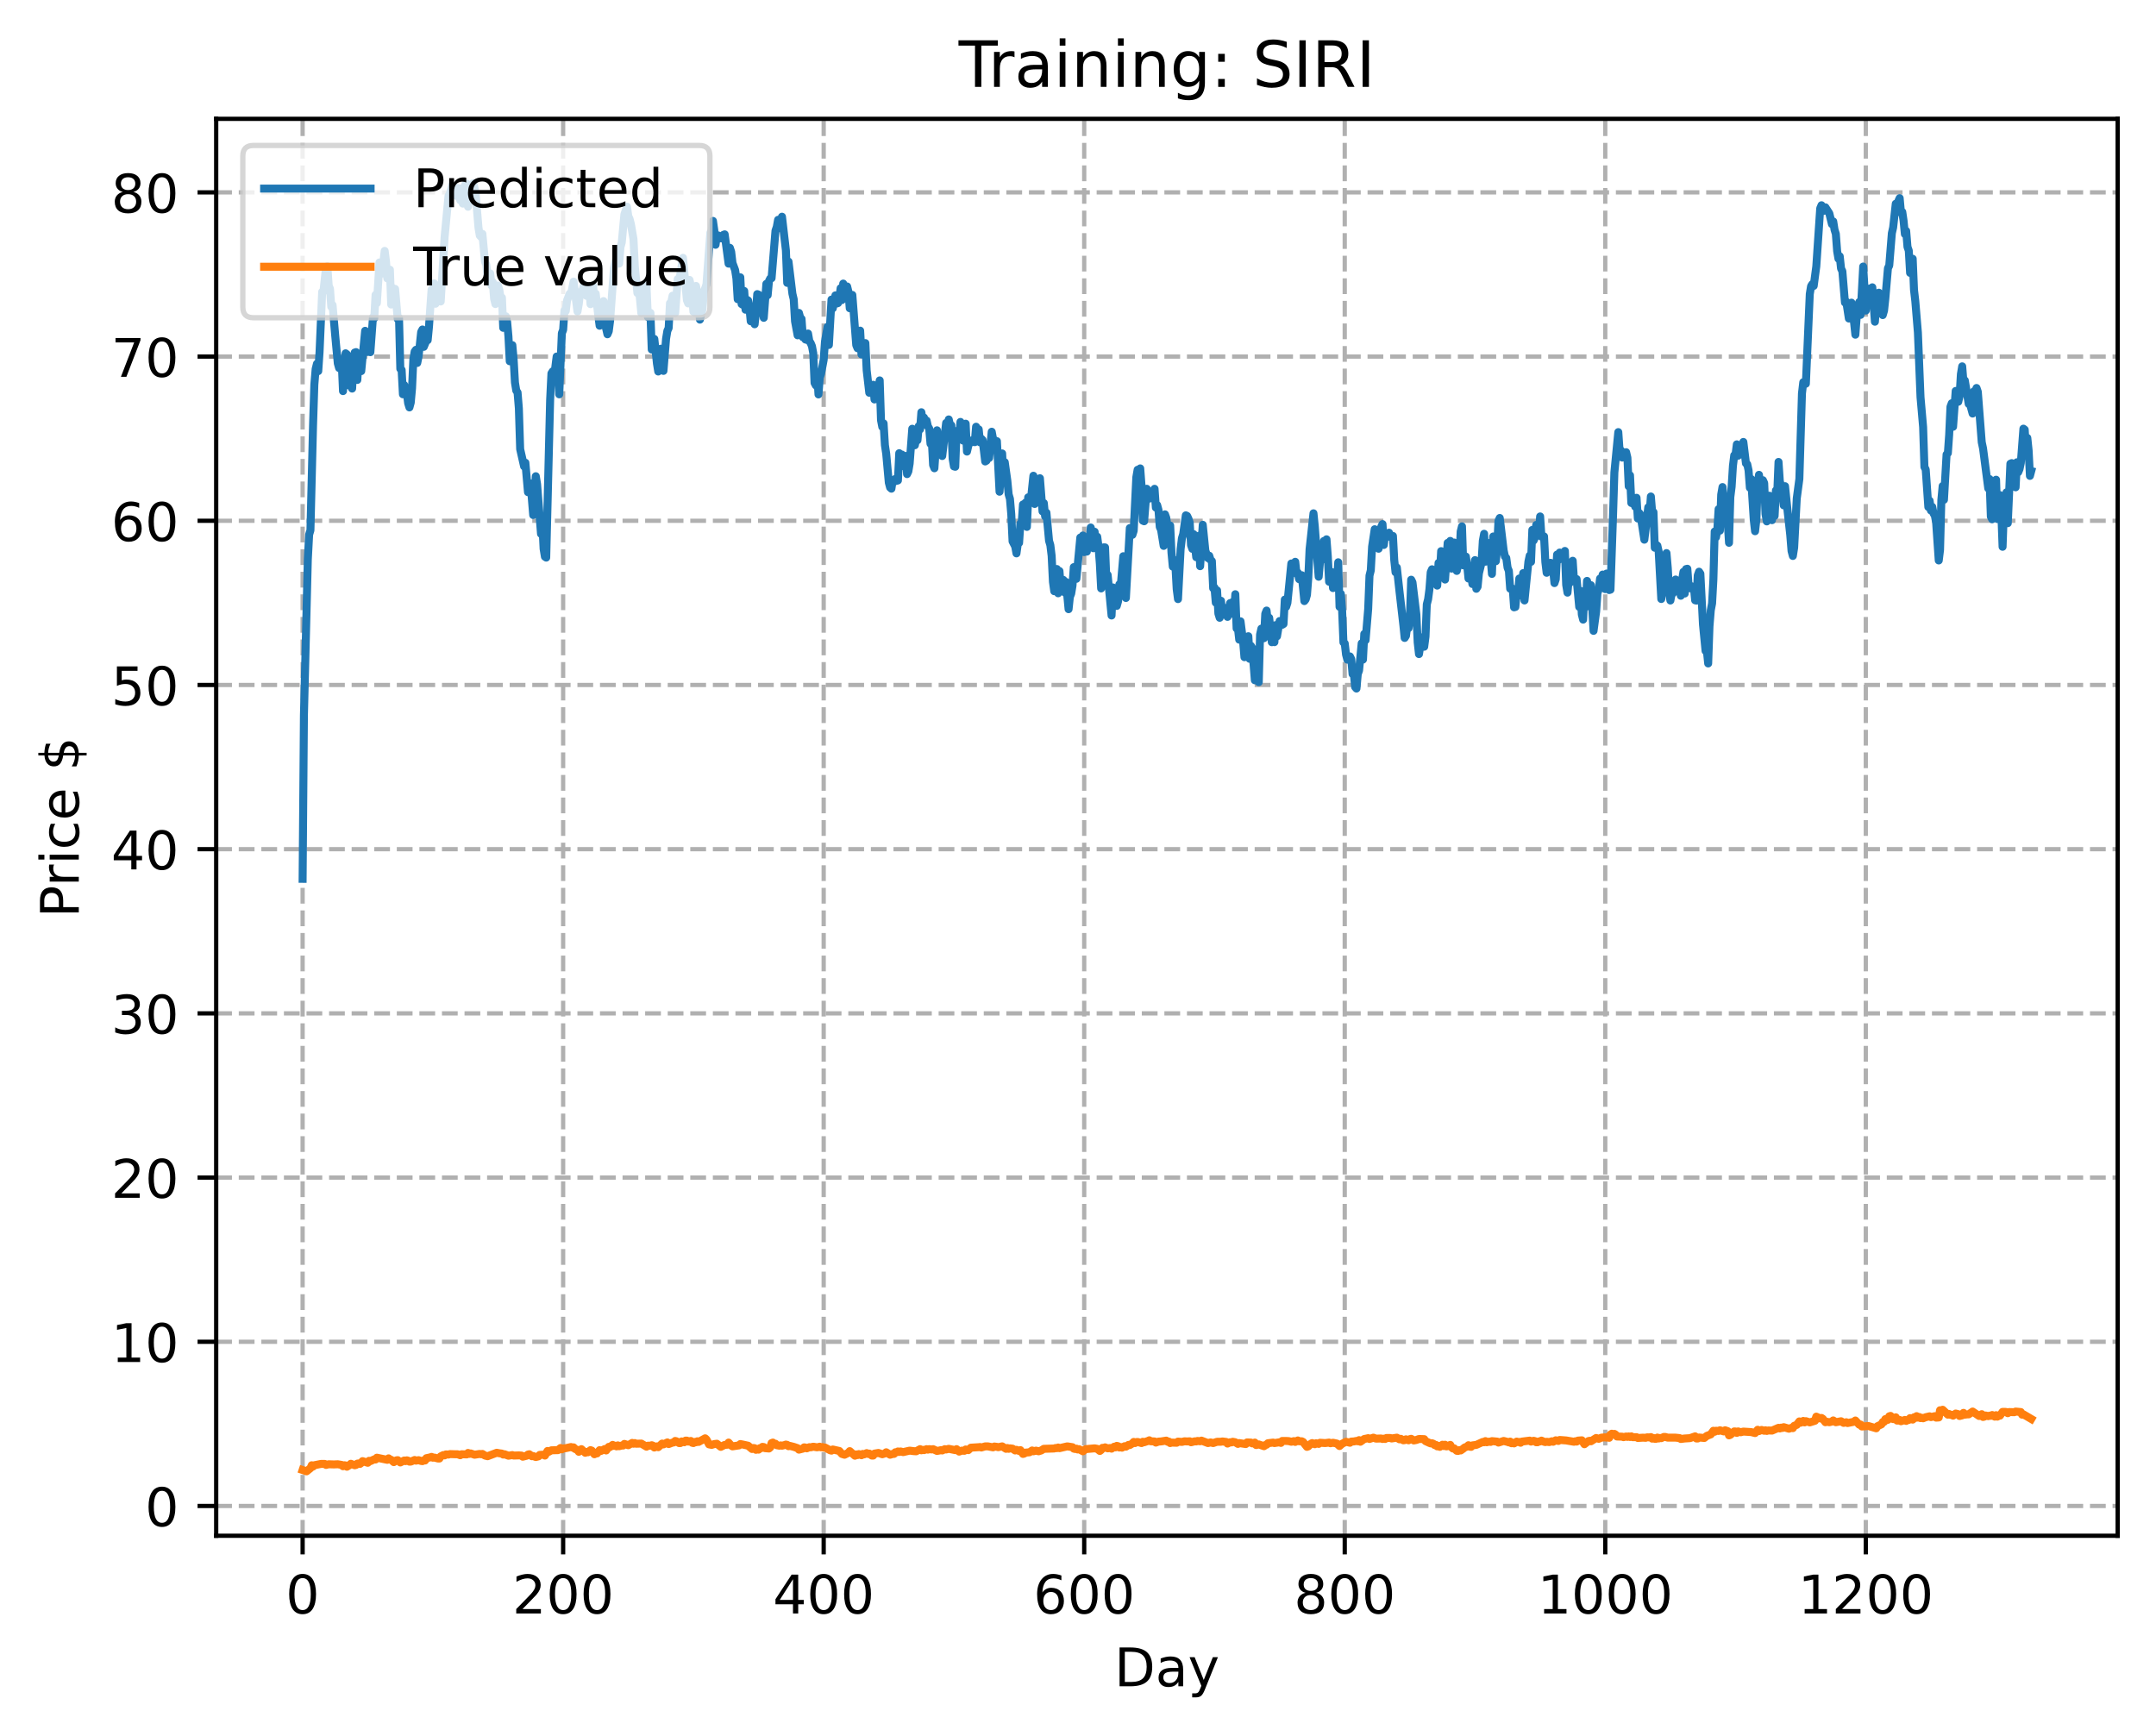 <?xml version="1.0" encoding="utf-8" standalone="no"?>
<!DOCTYPE svg PUBLIC "-//W3C//DTD SVG 1.1//EN"
  "http://www.w3.org/Graphics/SVG/1.1/DTD/svg11.dtd">
<!-- Created with matplotlib (https://matplotlib.org/) -->
<svg height="325.986pt" version="1.1" viewBox="0 0 404.923 325.986" width="404.923pt" xmlns="http://www.w3.org/2000/svg" xmlns:xlink="http://www.w3.org/1999/xlink">
 <defs>
  <style type="text/css">
*{stroke-linecap:butt;stroke-linejoin:round;}
  </style>
 </defs>
 <g id="figure_1">
  <g id="patch_1">
   <path d="M 0 325.986 
L 404.923 325.986 
L 404.923 0 
L 0 0 
z
" style="fill:#ffffff;"/>
  </g>
  <g id="axes_1">
   <g id="patch_2">
    <path d="M 40.603 288.43 
L 397.723 288.43 
L 397.723 22.318 
L 40.603 22.318 
z
" style="fill:#ffffff;"/>
   </g>
   <g id="matplotlib.axis_1">
    <g id="xtick_1">
     <g id="line2d_1">
      <path clip-path="url(#p3f1c52fc32)" d="M 56.836 288.43 
L 56.836 22.318 
" style="fill:none;stroke:#b0b0b0;stroke-dasharray:2.96,1.28;stroke-dashoffset:0;stroke-width:0.8;"/>
     </g>
     <g id="line2d_2">
      <defs>
       <path d="M 0 0 
L 0 3.5 
" id="m9d98d4e55c" style="stroke:#000000;stroke-width:0.8;"/>
      </defs>
      <g>
       <use style="stroke:#000000;stroke-width:0.8;" x="56.836" xlink:href="#m9d98d4e55c" y="288.43"/>
      </g>
     </g>
     <g id="text_1">
      <!-- 0 -->
      <defs>
       <path d="M 31.781 66.406 
Q 24.172 66.406 20.328 58.906 
Q 16.5 51.422 16.5 36.375 
Q 16.5 21.391 20.328 13.891 
Q 24.172 6.391 31.781 6.391 
Q 39.453 6.391 43.281 13.891 
Q 47.125 21.391 47.125 36.375 
Q 47.125 51.422 43.281 58.906 
Q 39.453 66.406 31.781 66.406 
z
M 31.781 74.219 
Q 44.047 74.219 50.516 64.516 
Q 56.984 54.828 56.984 36.375 
Q 56.984 17.969 50.516 8.266 
Q 44.047 -1.422 31.781 -1.422 
Q 19.531 -1.422 13.062 8.266 
Q 6.594 17.969 6.594 36.375 
Q 6.594 54.828 13.062 64.516 
Q 19.531 74.219 31.781 74.219 
z
" id="DejaVuSans-48"/>
      </defs>
      <g transform="translate(53.655 303.029)scale(0.1 -0.1)">
       <use xlink:href="#DejaVuSans-48"/>
      </g>
     </g>
    </g>
    <g id="xtick_2">
     <g id="line2d_3">
      <path clip-path="url(#p3f1c52fc32)" d="M 105.766 288.43 
L 105.766 22.318 
" style="fill:none;stroke:#b0b0b0;stroke-dasharray:2.96,1.28;stroke-dashoffset:0;stroke-width:0.8;"/>
     </g>
     <g id="line2d_4">
      <g>
       <use style="stroke:#000000;stroke-width:0.8;" x="105.766" xlink:href="#m9d98d4e55c" y="288.43"/>
      </g>
     </g>
     <g id="text_2">
      <!-- 200 -->
      <defs>
       <path d="M 19.188 8.297 
L 53.609 8.297 
L 53.609 0 
L 7.328 0 
L 7.328 8.297 
Q 12.938 14.109 22.625 23.891 
Q 32.328 33.688 34.812 36.531 
Q 39.547 41.844 41.422 45.531 
Q 43.312 49.219 43.312 52.781 
Q 43.312 58.594 39.234 62.25 
Q 35.156 65.922 28.609 65.922 
Q 23.969 65.922 18.812 64.312 
Q 13.672 62.703 7.812 59.422 
L 7.812 69.391 
Q 13.766 71.781 18.938 73 
Q 24.125 74.219 28.422 74.219 
Q 39.75 74.219 46.484 68.547 
Q 53.219 62.891 53.219 53.422 
Q 53.219 48.922 51.531 44.891 
Q 49.859 40.875 45.406 35.406 
Q 44.188 33.984 37.641 27.219 
Q 31.109 20.453 19.188 8.297 
z
" id="DejaVuSans-50"/>
      </defs>
      <g transform="translate(96.223 303.029)scale(0.1 -0.1)">
       <use xlink:href="#DejaVuSans-50"/>
       <use x="63.623" xlink:href="#DejaVuSans-48"/>
       <use x="127.246" xlink:href="#DejaVuSans-48"/>
      </g>
     </g>
    </g>
    <g id="xtick_3">
     <g id="line2d_5">
      <path clip-path="url(#p3f1c52fc32)" d="M 154.697 288.43 
L 154.697 22.318 
" style="fill:none;stroke:#b0b0b0;stroke-dasharray:2.96,1.28;stroke-dashoffset:0;stroke-width:0.8;"/>
     </g>
     <g id="line2d_6">
      <g>
       <use style="stroke:#000000;stroke-width:0.8;" x="154.697" xlink:href="#m9d98d4e55c" y="288.43"/>
      </g>
     </g>
     <g id="text_3">
      <!-- 400 -->
      <defs>
       <path d="M 37.797 64.312 
L 12.891 25.391 
L 37.797 25.391 
z
M 35.203 72.906 
L 47.609 72.906 
L 47.609 25.391 
L 58.016 25.391 
L 58.016 17.188 
L 47.609 17.188 
L 47.609 0 
L 37.797 0 
L 37.797 17.188 
L 4.891 17.188 
L 4.891 26.703 
z
" id="DejaVuSans-52"/>
      </defs>
      <g transform="translate(145.153 303.029)scale(0.1 -0.1)">
       <use xlink:href="#DejaVuSans-52"/>
       <use x="63.623" xlink:href="#DejaVuSans-48"/>
       <use x="127.246" xlink:href="#DejaVuSans-48"/>
      </g>
     </g>
    </g>
    <g id="xtick_4">
     <g id="line2d_7">
      <path clip-path="url(#p3f1c52fc32)" d="M 203.628 288.43 
L 203.628 22.318 
" style="fill:none;stroke:#b0b0b0;stroke-dasharray:2.96,1.28;stroke-dashoffset:0;stroke-width:0.8;"/>
     </g>
     <g id="line2d_8">
      <g>
       <use style="stroke:#000000;stroke-width:0.8;" x="203.628" xlink:href="#m9d98d4e55c" y="288.43"/>
      </g>
     </g>
     <g id="text_4">
      <!-- 600 -->
      <defs>
       <path d="M 33.016 40.375 
Q 26.375 40.375 22.484 35.828 
Q 18.609 31.297 18.609 23.391 
Q 18.609 15.531 22.484 10.953 
Q 26.375 6.391 33.016 6.391 
Q 39.656 6.391 43.531 10.953 
Q 47.406 15.531 47.406 23.391 
Q 47.406 31.297 43.531 35.828 
Q 39.656 40.375 33.016 40.375 
z
M 52.594 71.297 
L 52.594 62.312 
Q 48.875 64.062 45.094 64.984 
Q 41.312 65.922 37.594 65.922 
Q 27.828 65.922 22.672 59.328 
Q 17.531 52.734 16.797 39.406 
Q 19.672 43.656 24.016 45.922 
Q 28.375 48.188 33.594 48.188 
Q 44.578 48.188 50.953 41.516 
Q 57.328 34.859 57.328 23.391 
Q 57.328 12.156 50.688 5.359 
Q 44.047 -1.422 33.016 -1.422 
Q 20.359 -1.422 13.672 8.266 
Q 6.984 17.969 6.984 36.375 
Q 6.984 53.656 15.188 63.938 
Q 23.391 74.219 37.203 74.219 
Q 40.922 74.219 44.703 73.484 
Q 48.484 72.75 52.594 71.297 
z
" id="DejaVuSans-54"/>
      </defs>
      <g transform="translate(194.084 303.029)scale(0.1 -0.1)">
       <use xlink:href="#DejaVuSans-54"/>
       <use x="63.623" xlink:href="#DejaVuSans-48"/>
       <use x="127.246" xlink:href="#DejaVuSans-48"/>
      </g>
     </g>
    </g>
    <g id="xtick_5">
     <g id="line2d_9">
      <path clip-path="url(#p3f1c52fc32)" d="M 252.558 288.43 
L 252.558 22.318 
" style="fill:none;stroke:#b0b0b0;stroke-dasharray:2.96,1.28;stroke-dashoffset:0;stroke-width:0.8;"/>
     </g>
     <g id="line2d_10">
      <g>
       <use style="stroke:#000000;stroke-width:0.8;" x="252.558" xlink:href="#m9d98d4e55c" y="288.43"/>
      </g>
     </g>
     <g id="text_5">
      <!-- 800 -->
      <defs>
       <path d="M 31.781 34.625 
Q 24.75 34.625 20.719 30.859 
Q 16.703 27.094 16.703 20.516 
Q 16.703 13.922 20.719 10.156 
Q 24.75 6.391 31.781 6.391 
Q 38.812 6.391 42.859 10.172 
Q 46.922 13.969 46.922 20.516 
Q 46.922 27.094 42.891 30.859 
Q 38.875 34.625 31.781 34.625 
z
M 21.922 38.812 
Q 15.578 40.375 12.031 44.719 
Q 8.5 49.078 8.5 55.328 
Q 8.5 64.062 14.719 69.141 
Q 20.953 74.219 31.781 74.219 
Q 42.672 74.219 48.875 69.141 
Q 55.078 64.062 55.078 55.328 
Q 55.078 49.078 51.531 44.719 
Q 48 40.375 41.703 38.812 
Q 48.828 37.156 52.797 32.312 
Q 56.781 27.484 56.781 20.516 
Q 56.781 9.906 50.312 4.234 
Q 43.844 -1.422 31.781 -1.422 
Q 19.734 -1.422 13.25 4.234 
Q 6.781 9.906 6.781 20.516 
Q 6.781 27.484 10.781 32.312 
Q 14.797 37.156 21.922 38.812 
z
M 18.312 54.391 
Q 18.312 48.734 21.844 45.562 
Q 25.391 42.391 31.781 42.391 
Q 38.141 42.391 41.719 45.562 
Q 45.312 48.734 45.312 54.391 
Q 45.312 60.062 41.719 63.234 
Q 38.141 66.406 31.781 66.406 
Q 25.391 66.406 21.844 63.234 
Q 18.312 60.062 18.312 54.391 
z
" id="DejaVuSans-56"/>
      </defs>
      <g transform="translate(243.015 303.029)scale(0.1 -0.1)">
       <use xlink:href="#DejaVuSans-56"/>
       <use x="63.623" xlink:href="#DejaVuSans-48"/>
       <use x="127.246" xlink:href="#DejaVuSans-48"/>
      </g>
     </g>
    </g>
    <g id="xtick_6">
     <g id="line2d_11">
      <path clip-path="url(#p3f1c52fc32)" d="M 301.489 288.43 
L 301.489 22.318 
" style="fill:none;stroke:#b0b0b0;stroke-dasharray:2.96,1.28;stroke-dashoffset:0;stroke-width:0.8;"/>
     </g>
     <g id="line2d_12">
      <g>
       <use style="stroke:#000000;stroke-width:0.8;" x="301.489" xlink:href="#m9d98d4e55c" y="288.43"/>
      </g>
     </g>
     <g id="text_6">
      <!-- 1000 -->
      <defs>
       <path d="M 12.406 8.297 
L 28.516 8.297 
L 28.516 63.922 
L 10.984 60.406 
L 10.984 69.391 
L 28.422 72.906 
L 38.281 72.906 
L 38.281 8.297 
L 54.391 8.297 
L 54.391 0 
L 12.406 0 
z
" id="DejaVuSans-49"/>
      </defs>
      <g transform="translate(288.764 303.029)scale(0.1 -0.1)">
       <use xlink:href="#DejaVuSans-49"/>
       <use x="63.623" xlink:href="#DejaVuSans-48"/>
       <use x="127.246" xlink:href="#DejaVuSans-48"/>
       <use x="190.869" xlink:href="#DejaVuSans-48"/>
      </g>
     </g>
    </g>
    <g id="xtick_7">
     <g id="line2d_13">
      <path clip-path="url(#p3f1c52fc32)" d="M 350.419 288.43 
L 350.419 22.318 
" style="fill:none;stroke:#b0b0b0;stroke-dasharray:2.96,1.28;stroke-dashoffset:0;stroke-width:0.8;"/>
     </g>
     <g id="line2d_14">
      <g>
       <use style="stroke:#000000;stroke-width:0.8;" x="350.419" xlink:href="#m9d98d4e55c" y="288.43"/>
      </g>
     </g>
     <g id="text_7">
      <!-- 1200 -->
      <g transform="translate(337.694 303.029)scale(0.1 -0.1)">
       <use xlink:href="#DejaVuSans-49"/>
       <use x="63.623" xlink:href="#DejaVuSans-50"/>
       <use x="127.246" xlink:href="#DejaVuSans-48"/>
       <use x="190.869" xlink:href="#DejaVuSans-48"/>
      </g>
     </g>
    </g>
    <g id="text_8">
     <!-- Day -->
     <defs>
      <path d="M 19.672 64.797 
L 19.672 8.109 
L 31.594 8.109 
Q 46.688 8.109 53.688 14.938 
Q 60.688 21.781 60.688 36.531 
Q 60.688 51.172 53.688 57.984 
Q 46.688 64.797 31.594 64.797 
z
M 9.812 72.906 
L 30.078 72.906 
Q 51.266 72.906 61.172 64.094 
Q 71.094 55.281 71.094 36.531 
Q 71.094 17.672 61.125 8.828 
Q 51.172 0 30.078 0 
L 9.812 0 
z
" id="DejaVuSans-68"/>
      <path d="M 34.281 27.484 
Q 23.391 27.484 19.188 25 
Q 14.984 22.516 14.984 16.5 
Q 14.984 11.719 18.141 8.906 
Q 21.297 6.109 26.703 6.109 
Q 34.188 6.109 38.703 11.406 
Q 43.219 16.703 43.219 25.484 
L 43.219 27.484 
z
M 52.203 31.203 
L 52.203 0 
L 43.219 0 
L 43.219 8.297 
Q 40.141 3.328 35.547 0.953 
Q 30.953 -1.422 24.312 -1.422 
Q 15.922 -1.422 10.953 3.297 
Q 6 8.016 6 15.922 
Q 6 25.141 12.172 29.828 
Q 18.359 34.516 30.609 34.516 
L 43.219 34.516 
L 43.219 35.406 
Q 43.219 41.609 39.141 45 
Q 35.062 48.391 27.688 48.391 
Q 23 48.391 18.547 47.266 
Q 14.109 46.141 10.016 43.891 
L 10.016 52.203 
Q 14.938 54.109 19.578 55.047 
Q 24.219 56 28.609 56 
Q 40.484 56 46.344 49.844 
Q 52.203 43.703 52.203 31.203 
z
" id="DejaVuSans-97"/>
      <path d="M 32.172 -5.078 
Q 28.375 -14.844 24.75 -17.812 
Q 21.141 -20.797 15.094 -20.797 
L 7.906 -20.797 
L 7.906 -13.281 
L 13.188 -13.281 
Q 16.891 -13.281 18.938 -11.516 
Q 21 -9.766 23.484 -3.219 
L 25.094 0.875 
L 2.984 54.688 
L 12.5 54.688 
L 29.594 11.922 
L 46.688 54.688 
L 56.203 54.688 
z
" id="DejaVuSans-121"/>
     </defs>
     <g transform="translate(209.29 316.707)scale(0.1 -0.1)">
      <use xlink:href="#DejaVuSans-68"/>
      <use x="77.002" xlink:href="#DejaVuSans-97"/>
      <use x="138.281" xlink:href="#DejaVuSans-121"/>
     </g>
    </g>
   </g>
   <g id="matplotlib.axis_2">
    <g id="ytick_1">
     <g id="line2d_15">
      <path clip-path="url(#p3f1c52fc32)" d="M 40.603 282.841 
L 397.723 282.841 
" style="fill:none;stroke:#b0b0b0;stroke-dasharray:2.96,1.28;stroke-dashoffset:0;stroke-width:0.8;"/>
     </g>
     <g id="line2d_16">
      <defs>
       <path d="M 0 0 
L -3.5 0 
" id="m954ffc0277" style="stroke:#000000;stroke-width:0.8;"/>
      </defs>
      <g>
       <use style="stroke:#000000;stroke-width:0.8;" x="40.603" xlink:href="#m954ffc0277" y="282.841"/>
      </g>
     </g>
     <g id="text_9">
      <!-- 0 -->
      <g transform="translate(27.241 286.64)scale(0.1 -0.1)">
       <use xlink:href="#DejaVuSans-48"/>
      </g>
     </g>
    </g>
    <g id="ytick_2">
     <g id="line2d_17">
      <path clip-path="url(#p3f1c52fc32)" d="M 40.603 252.002 
L 397.723 252.002 
" style="fill:none;stroke:#b0b0b0;stroke-dasharray:2.96,1.28;stroke-dashoffset:0;stroke-width:0.8;"/>
     </g>
     <g id="line2d_18">
      <g>
       <use style="stroke:#000000;stroke-width:0.8;" x="40.603" xlink:href="#m954ffc0277" y="252.002"/>
      </g>
     </g>
     <g id="text_10">
      <!-- 10 -->
      <g transform="translate(20.878 255.802)scale(0.1 -0.1)">
       <use xlink:href="#DejaVuSans-49"/>
       <use x="63.623" xlink:href="#DejaVuSans-48"/>
      </g>
     </g>
    </g>
    <g id="ytick_3">
     <g id="line2d_19">
      <path clip-path="url(#p3f1c52fc32)" d="M 40.603 221.164 
L 397.723 221.164 
" style="fill:none;stroke:#b0b0b0;stroke-dasharray:2.96,1.28;stroke-dashoffset:0;stroke-width:0.8;"/>
     </g>
     <g id="line2d_20">
      <g>
       <use style="stroke:#000000;stroke-width:0.8;" x="40.603" xlink:href="#m954ffc0277" y="221.164"/>
      </g>
     </g>
     <g id="text_11">
      <!-- 20 -->
      <g transform="translate(20.878 224.963)scale(0.1 -0.1)">
       <use xlink:href="#DejaVuSans-50"/>
       <use x="63.623" xlink:href="#DejaVuSans-48"/>
      </g>
     </g>
    </g>
    <g id="ytick_4">
     <g id="line2d_21">
      <path clip-path="url(#p3f1c52fc32)" d="M 40.603 190.325 
L 397.723 190.325 
" style="fill:none;stroke:#b0b0b0;stroke-dasharray:2.96,1.28;stroke-dashoffset:0;stroke-width:0.8;"/>
     </g>
     <g id="line2d_22">
      <g>
       <use style="stroke:#000000;stroke-width:0.8;" x="40.603" xlink:href="#m954ffc0277" y="190.325"/>
      </g>
     </g>
     <g id="text_12">
      <!-- 30 -->
      <defs>
       <path d="M 40.578 39.312 
Q 47.656 37.797 51.625 33 
Q 55.609 28.219 55.609 21.188 
Q 55.609 10.406 48.188 4.484 
Q 40.766 -1.422 27.094 -1.422 
Q 22.516 -1.422 17.656 -0.516 
Q 12.797 0.391 7.625 2.203 
L 7.625 11.719 
Q 11.719 9.328 16.594 8.109 
Q 21.484 6.891 26.812 6.891 
Q 36.078 6.891 40.938 10.547 
Q 45.797 14.203 45.797 21.188 
Q 45.797 27.641 41.281 31.266 
Q 36.766 34.906 28.719 34.906 
L 20.219 34.906 
L 20.219 43.016 
L 29.109 43.016 
Q 36.375 43.016 40.234 45.922 
Q 44.094 48.828 44.094 54.297 
Q 44.094 59.906 40.109 62.906 
Q 36.141 65.922 28.719 65.922 
Q 24.656 65.922 20.016 65.031 
Q 15.375 64.156 9.812 62.312 
L 9.812 71.094 
Q 15.438 72.656 20.344 73.438 
Q 25.25 74.219 29.594 74.219 
Q 40.828 74.219 47.359 69.109 
Q 53.906 64.016 53.906 55.328 
Q 53.906 49.266 50.438 45.094 
Q 46.969 40.922 40.578 39.312 
z
" id="DejaVuSans-51"/>
      </defs>
      <g transform="translate(20.878 194.125)scale(0.1 -0.1)">
       <use xlink:href="#DejaVuSans-51"/>
       <use x="63.623" xlink:href="#DejaVuSans-48"/>
      </g>
     </g>
    </g>
    <g id="ytick_5">
     <g id="line2d_23">
      <path clip-path="url(#p3f1c52fc32)" d="M 40.603 159.487 
L 397.723 159.487 
" style="fill:none;stroke:#b0b0b0;stroke-dasharray:2.96,1.28;stroke-dashoffset:0;stroke-width:0.8;"/>
     </g>
     <g id="line2d_24">
      <g>
       <use style="stroke:#000000;stroke-width:0.8;" x="40.603" xlink:href="#m954ffc0277" y="159.487"/>
      </g>
     </g>
     <g id="text_13">
      <!-- 40 -->
      <g transform="translate(20.878 163.286)scale(0.1 -0.1)">
       <use xlink:href="#DejaVuSans-52"/>
       <use x="63.623" xlink:href="#DejaVuSans-48"/>
      </g>
     </g>
    </g>
    <g id="ytick_6">
     <g id="line2d_25">
      <path clip-path="url(#p3f1c52fc32)" d="M 40.603 128.648 
L 397.723 128.648 
" style="fill:none;stroke:#b0b0b0;stroke-dasharray:2.96,1.28;stroke-dashoffset:0;stroke-width:0.8;"/>
     </g>
     <g id="line2d_26">
      <g>
       <use style="stroke:#000000;stroke-width:0.8;" x="40.603" xlink:href="#m954ffc0277" y="128.648"/>
      </g>
     </g>
     <g id="text_14">
      <!-- 50 -->
      <defs>
       <path d="M 10.797 72.906 
L 49.516 72.906 
L 49.516 64.594 
L 19.828 64.594 
L 19.828 46.734 
Q 21.969 47.469 24.109 47.828 
Q 26.266 48.188 28.422 48.188 
Q 40.625 48.188 47.75 41.5 
Q 54.891 34.812 54.891 23.391 
Q 54.891 11.625 47.562 5.094 
Q 40.234 -1.422 26.906 -1.422 
Q 22.312 -1.422 17.547 -0.641 
Q 12.797 0.141 7.719 1.703 
L 7.719 11.625 
Q 12.109 9.234 16.797 8.062 
Q 21.484 6.891 26.703 6.891 
Q 35.156 6.891 40.078 11.328 
Q 45.016 15.766 45.016 23.391 
Q 45.016 31 40.078 35.438 
Q 35.156 39.891 26.703 39.891 
Q 22.75 39.891 18.812 39.016 
Q 14.891 38.141 10.797 36.281 
z
" id="DejaVuSans-53"/>
      </defs>
      <g transform="translate(20.878 132.447)scale(0.1 -0.1)">
       <use xlink:href="#DejaVuSans-53"/>
       <use x="63.623" xlink:href="#DejaVuSans-48"/>
      </g>
     </g>
    </g>
    <g id="ytick_7">
     <g id="line2d_27">
      <path clip-path="url(#p3f1c52fc32)" d="M 40.603 97.81 
L 397.723 97.81 
" style="fill:none;stroke:#b0b0b0;stroke-dasharray:2.96,1.28;stroke-dashoffset:0;stroke-width:0.8;"/>
     </g>
     <g id="line2d_28">
      <g>
       <use style="stroke:#000000;stroke-width:0.8;" x="40.603" xlink:href="#m954ffc0277" y="97.81"/>
      </g>
     </g>
     <g id="text_15">
      <!-- 60 -->
      <g transform="translate(20.878 101.609)scale(0.1 -0.1)">
       <use xlink:href="#DejaVuSans-54"/>
       <use x="63.623" xlink:href="#DejaVuSans-48"/>
      </g>
     </g>
    </g>
    <g id="ytick_8">
     <g id="line2d_29">
      <path clip-path="url(#p3f1c52fc32)" d="M 40.603 66.971 
L 397.723 66.971 
" style="fill:none;stroke:#b0b0b0;stroke-dasharray:2.96,1.28;stroke-dashoffset:0;stroke-width:0.8;"/>
     </g>
     <g id="line2d_30">
      <g>
       <use style="stroke:#000000;stroke-width:0.8;" x="40.603" xlink:href="#m954ffc0277" y="66.971"/>
      </g>
     </g>
     <g id="text_16">
      <!-- 70 -->
      <defs>
       <path d="M 8.203 72.906 
L 55.078 72.906 
L 55.078 68.703 
L 28.609 0 
L 18.312 0 
L 43.219 64.594 
L 8.203 64.594 
z
" id="DejaVuSans-55"/>
      </defs>
      <g transform="translate(20.878 70.77)scale(0.1 -0.1)">
       <use xlink:href="#DejaVuSans-55"/>
       <use x="63.623" xlink:href="#DejaVuSans-48"/>
      </g>
     </g>
    </g>
    <g id="ytick_9">
     <g id="line2d_31">
      <path clip-path="url(#p3f1c52fc32)" d="M 40.603 36.133 
L 397.723 36.133 
" style="fill:none;stroke:#b0b0b0;stroke-dasharray:2.96,1.28;stroke-dashoffset:0;stroke-width:0.8;"/>
     </g>
     <g id="line2d_32">
      <g>
       <use style="stroke:#000000;stroke-width:0.8;" x="40.603" xlink:href="#m954ffc0277" y="36.133"/>
      </g>
     </g>
     <g id="text_17">
      <!-- 80 -->
      <g transform="translate(20.878 39.932)scale(0.1 -0.1)">
       <use xlink:href="#DejaVuSans-56"/>
       <use x="63.623" xlink:href="#DejaVuSans-48"/>
      </g>
     </g>
    </g>
    <g id="text_18">
     <!-- Price $ -->
     <defs>
      <path d="M 19.672 64.797 
L 19.672 37.406 
L 32.078 37.406 
Q 38.969 37.406 42.719 40.969 
Q 46.484 44.531 46.484 51.125 
Q 46.484 57.672 42.719 61.234 
Q 38.969 64.797 32.078 64.797 
z
M 9.812 72.906 
L 32.078 72.906 
Q 44.344 72.906 50.609 67.359 
Q 56.891 61.812 56.891 51.125 
Q 56.891 40.328 50.609 34.812 
Q 44.344 29.297 32.078 29.297 
L 19.672 29.297 
L 19.672 0 
L 9.812 0 
z
" id="DejaVuSans-80"/>
      <path d="M 41.109 46.297 
Q 39.594 47.172 37.812 47.578 
Q 36.031 48 33.891 48 
Q 26.266 48 22.188 43.047 
Q 18.109 38.094 18.109 28.812 
L 18.109 0 
L 9.078 0 
L 9.078 54.688 
L 18.109 54.688 
L 18.109 46.188 
Q 20.953 51.172 25.484 53.578 
Q 30.031 56 36.531 56 
Q 37.453 56 38.578 55.875 
Q 39.703 55.766 41.062 55.516 
z
" id="DejaVuSans-114"/>
      <path d="M 9.422 54.688 
L 18.406 54.688 
L 18.406 0 
L 9.422 0 
z
M 9.422 75.984 
L 18.406 75.984 
L 18.406 64.594 
L 9.422 64.594 
z
" id="DejaVuSans-105"/>
      <path d="M 48.781 52.594 
L 48.781 44.188 
Q 44.969 46.297 41.141 47.344 
Q 37.312 48.391 33.406 48.391 
Q 24.656 48.391 19.812 42.844 
Q 14.984 37.312 14.984 27.297 
Q 14.984 17.281 19.812 11.734 
Q 24.656 6.203 33.406 6.203 
Q 37.312 6.203 41.141 7.25 
Q 44.969 8.297 48.781 10.406 
L 48.781 2.094 
Q 45.016 0.344 40.984 -0.531 
Q 36.969 -1.422 32.422 -1.422 
Q 20.062 -1.422 12.781 6.344 
Q 5.516 14.109 5.516 27.297 
Q 5.516 40.672 12.859 48.328 
Q 20.219 56 33.016 56 
Q 37.156 56 41.109 55.141 
Q 45.062 54.297 48.781 52.594 
z
" id="DejaVuSans-99"/>
      <path d="M 56.203 29.594 
L 56.203 25.203 
L 14.891 25.203 
Q 15.484 15.922 20.484 11.062 
Q 25.484 6.203 34.422 6.203 
Q 39.594 6.203 44.453 7.469 
Q 49.312 8.734 54.109 11.281 
L 54.109 2.781 
Q 49.266 0.734 44.188 -0.344 
Q 39.109 -1.422 33.891 -1.422 
Q 20.797 -1.422 13.156 6.188 
Q 5.516 13.812 5.516 26.812 
Q 5.516 40.234 12.766 48.109 
Q 20.016 56 32.328 56 
Q 43.359 56 49.781 48.891 
Q 56.203 41.797 56.203 29.594 
z
M 47.219 32.234 
Q 47.125 39.594 43.094 43.984 
Q 39.062 48.391 32.422 48.391 
Q 24.906 48.391 20.391 44.141 
Q 15.875 39.891 15.188 32.172 
z
" id="DejaVuSans-101"/>
      <path id="DejaVuSans-32"/>
      <path d="M 33.797 -14.703 
L 28.906 -14.703 
L 28.859 0 
Q 23.734 0.094 18.609 1.188 
Q 13.484 2.297 8.297 4.5 
L 8.297 13.281 
Q 13.281 10.156 18.375 8.562 
Q 23.484 6.984 28.906 6.938 
L 28.906 29.203 
Q 18.109 30.953 13.203 35.156 
Q 8.297 39.359 8.297 46.688 
Q 8.297 54.641 13.625 59.219 
Q 18.953 63.812 28.906 64.5 
L 28.906 75.984 
L 33.797 75.984 
L 33.797 64.656 
Q 38.328 64.453 42.578 63.688 
Q 46.828 62.938 50.875 61.625 
L 50.875 53.078 
Q 46.828 55.125 42.547 56.25 
Q 38.281 57.375 33.797 57.562 
L 33.797 36.719 
Q 44.875 35.016 50.094 30.609 
Q 55.328 26.219 55.328 18.609 
Q 55.328 10.359 49.781 5.594 
Q 44.234 0.828 33.797 0.094 
z
M 28.906 37.594 
L 28.906 57.625 
Q 23.25 56.984 20.266 54.391 
Q 17.281 51.812 17.281 47.516 
Q 17.281 43.312 20.031 40.969 
Q 22.797 38.625 28.906 37.594 
z
M 33.797 28.219 
L 33.797 7.078 
Q 39.984 7.906 43.141 10.594 
Q 46.297 13.281 46.297 17.672 
Q 46.297 21.969 43.281 24.5 
Q 40.281 27.047 33.797 28.219 
z
" id="DejaVuSans-36"/>
     </defs>
     <g transform="translate(14.798 172.342)rotate(-90)scale(0.1 -0.1)">
      <use xlink:href="#DejaVuSans-80"/>
      <use x="58.553" xlink:href="#DejaVuSans-114"/>
      <use x="99.666" xlink:href="#DejaVuSans-105"/>
      <use x="127.449" xlink:href="#DejaVuSans-99"/>
      <use x="182.43" xlink:href="#DejaVuSans-101"/>
      <use x="243.953" xlink:href="#DejaVuSans-32"/>
      <use x="275.74" xlink:href="#DejaVuSans-36"/>
     </g>
    </g>
   </g>
   <g id="line2d_33">
    <path clip-path="url(#p3f1c52fc32)" d="M 56.836 165.058 
L 57.081 134.341 
L 57.814 105.006 
L 58.059 100.398 
L 58.304 99.6 
L 58.793 79.895 
L 59.038 72.221 
L 59.282 69.302 
L 59.527 68.317 
L 59.772 69.704 
L 60.016 66.108 
L 60.506 54.815 
L 60.75 54.73 
L 61.24 50.112 
L 61.484 50.026 
L 61.729 53.656 
L 61.974 54.229 
L 62.218 57.617 
L 62.463 57.299 
L 62.952 62.972 
L 63.441 68.239 
L 63.686 69.119 
L 64.175 67.898 
L 64.42 73.456 
L 64.665 67.915 
L 64.909 66.356 
L 65.154 66.55 
L 65.399 72.355 
L 65.643 70.923 
L 65.888 72.381 
L 66.133 72.979 
L 66.377 68.298 
L 66.622 66.212 
L 66.867 66.132 
L 67.111 71.356 
L 67.356 66.973 
L 67.601 66.74 
L 67.845 69.702 
L 68.579 62.13 
L 68.824 65.697 
L 69.069 66.106 
L 69.313 62.443 
L 69.558 66.145 
L 70.047 59.583 
L 70.292 59.777 
L 70.536 55.371 
L 70.781 56.928 
L 71.27 49.289 
L 71.515 49.969 
L 71.76 51.381 
L 72.249 47.125 
L 72.494 49.105 
L 72.738 52.29 
L 72.983 51.708 
L 73.228 50.653 
L 73.472 57.193 
L 73.717 54.047 
L 73.962 54.766 
L 74.206 54.262 
L 74.696 59.922 
L 74.94 59.691 
L 75.185 69.267 
L 75.429 69.472 
L 75.674 74.051 
L 75.919 72.317 
L 76.408 73.809 
L 76.653 75.732 
L 76.897 76.518 
L 77.142 75.615 
L 77.387 72.934 
L 77.631 67.485 
L 77.876 66.034 
L 78.121 65.696 
L 78.365 68.166 
L 78.61 66.981 
L 79.099 62.349 
L 79.344 61.884 
L 79.589 65.141 
L 80.078 63.955 
L 80.323 63.896 
L 80.567 61.366 
L 81.056 54.378 
L 81.301 55.555 
L 81.546 53.219 
L 81.79 57.048 
L 82.28 53.791 
L 82.769 56.626 
L 83.503 44.497 
L 84.237 36.773 
L 84.482 36.365 
L 84.971 34.759 
L 85.216 35.088 
L 85.705 36.786 
L 85.95 35.306 
L 86.194 36.974 
L 86.439 37.618 
L 86.684 35.351 
L 86.928 38.242 
L 87.417 34.527 
L 87.662 34.496 
L 87.907 38.831 
L 88.396 35.049 
L 88.641 34.923 
L 88.885 34.414 
L 89.13 35.311 
L 89.375 36.929 
L 89.864 42.754 
L 90.109 44.231 
L 90.353 44.506 
L 90.598 43.93 
L 91.087 49.15 
L 91.332 49.671 
L 91.577 52.066 
L 91.821 51.463 
L 92.066 51.354 
L 92.311 53.618 
L 92.555 52.995 
L 92.8 56.104 
L 93.044 57.104 
L 93.289 53.628 
L 93.534 53.631 
L 93.778 54.449 
L 94.023 56.045 
L 94.268 55.897 
L 94.512 61.57 
L 94.757 59.717 
L 95.002 59.403 
L 95.246 60.457 
L 95.491 63.182 
L 95.736 67.848 
L 96.225 64.823 
L 96.47 67.539 
L 96.714 71.847 
L 96.959 73.354 
L 97.204 73.718 
L 97.448 76.679 
L 97.693 84.342 
L 98.427 87.59 
L 98.672 86.902 
L 99.161 92.438 
L 99.405 91.314 
L 99.65 90.8 
L 100.139 96.729 
L 100.629 89.441 
L 100.873 90.952 
L 101.607 100.266 
L 101.852 98.255 
L 102.097 103.087 
L 102.341 104.55 
L 102.586 104.725 
L 103.32 75.184 
L 103.565 70.134 
L 103.809 69.737 
L 104.054 70.895 
L 104.543 66.962 
L 104.788 68.648 
L 105.032 74.06 
L 105.522 62.578 
L 105.766 61.948 
L 106.011 58.333 
L 106.256 58.42 
L 106.5 56.414 
L 106.99 55.163 
L 107.234 55.328 
L 107.724 52.895 
L 108.458 58.498 
L 108.702 57.081 
L 108.947 54.861 
L 109.192 54.954 
L 109.436 54.444 
L 109.681 53.408 
L 110.17 55.569 
L 110.415 54.825 
L 110.66 53.672 
L 110.904 57.125 
L 111.149 54.197 
L 111.393 53.574 
L 111.638 56.947 
L 111.883 55.153 
L 112.372 59.327 
L 112.617 61.179 
L 112.861 58.896 
L 113.106 58.046 
L 113.351 56.55 
L 113.595 60.667 
L 114.085 62.78 
L 114.329 62.222 
L 114.574 60.295 
L 115.308 50.394 
L 115.553 49.123 
L 115.797 48.497 
L 116.042 48.89 
L 116.287 49.504 
L 116.531 46.394 
L 116.776 45.518 
L 117.265 40.26 
L 117.754 38.816 
L 117.999 40.604 
L 118.244 41.128 
L 118.488 42.079 
L 118.978 44.924 
L 119.222 50.006 
L 119.712 55.043 
L 119.956 53.655 
L 120.446 58.794 
L 120.69 58.31 
L 120.935 54.133 
L 121.18 53.295 
L 121.424 53.666 
L 121.669 59.527 
L 121.914 58.961 
L 122.158 58.76 
L 122.403 65.647 
L 122.892 63.661 
L 123.381 68.268 
L 123.626 69.773 
L 124.115 65.494 
L 124.36 66.589 
L 124.605 69.658 
L 125.094 63.623 
L 125.339 62.135 
L 125.583 61.617 
L 125.828 56.946 
L 126.073 56.734 
L 126.317 55.534 
L 126.807 58.788 
L 127.296 52.398 
L 127.541 52.897 
L 128.275 48.427 
L 129.008 56.376 
L 129.253 56.984 
L 129.498 52.573 
L 129.742 53.658 
L 129.987 55.583 
L 130.232 58.554 
L 130.476 58.677 
L 130.721 53.706 
L 130.966 54.994 
L 131.455 60.029 
L 131.944 58.04 
L 132.189 54.844 
L 132.678 53.452 
L 133.412 43.692 
L 133.657 43.3 
L 133.902 41.493 
L 134.146 43.195 
L 134.391 45.972 
L 134.636 44.151 
L 134.88 44.219 
L 135.125 44.784 
L 135.369 44.537 
L 135.614 44.789 
L 135.859 44.11 
L 136.103 44.014 
L 136.837 49.515 
L 137.082 46.545 
L 137.327 47.305 
L 137.571 49.396 
L 138.061 50.719 
L 138.305 52.291 
L 138.55 56.197 
L 139.039 52.08 
L 139.284 57.108 
L 139.529 57.265 
L 139.773 54.65 
L 140.018 58.17 
L 140.263 56.282 
L 140.507 56.441 
L 140.752 57.807 
L 140.996 60.341 
L 141.241 58.469 
L 141.486 57.701 
L 141.73 60.899 
L 141.975 58.623 
L 142.22 55.24 
L 142.464 55.33 
L 142.709 57.254 
L 143.198 58.057 
L 143.443 59.69 
L 143.932 53.31 
L 144.177 55.441 
L 144.422 52.778 
L 144.666 52.305 
L 144.911 52.254 
L 145.645 43.336 
L 145.89 42.618 
L 146.134 41.286 
L 146.379 42.859 
L 146.868 40.701 
L 147.602 47.029 
L 147.847 53.128 
L 148.091 49.128 
L 148.825 55.172 
L 149.07 56.212 
L 149.315 60.34 
L 149.804 62.977 
L 150.049 58.767 
L 150.293 59.666 
L 150.538 59.885 
L 150.783 63.333 
L 151.027 63.244 
L 151.272 63.765 
L 151.517 63.834 
L 151.761 62.639 
L 152.006 64.071 
L 152.251 64.429 
L 152.495 65.019 
L 152.74 66.338 
L 152.984 71.917 
L 153.229 72.383 
L 153.474 70.02 
L 153.718 74.08 
L 153.963 70.898 
L 154.208 70.17 
L 154.697 67.574 
L 154.942 64.127 
L 155.431 61.369 
L 155.676 64.787 
L 156.165 56.261 
L 156.41 57.909 
L 156.899 55.477 
L 157.144 57.005 
L 157.388 56.925 
L 157.633 55.884 
L 157.878 54.128 
L 158.122 56.361 
L 158.367 53.26 
L 158.612 55.62 
L 158.856 54.394 
L 159.101 53.799 
L 159.345 54.786 
L 159.59 57.899 
L 159.835 57.725 
L 160.079 55.39 
L 160.813 64.827 
L 161.058 65.409 
L 161.303 62.511 
L 161.547 62.097 
L 161.792 66.565 
L 162.037 66.458 
L 162.526 64.438 
L 162.771 69.539 
L 163.26 73.766 
L 163.505 73.252 
L 163.749 73.3 
L 163.994 72.263 
L 164.239 75.025 
L 164.483 73.284 
L 164.728 74.692 
L 165.217 71.445 
L 165.462 78.912 
L 165.706 80.176 
L 165.951 79.517 
L 166.196 83.604 
L 166.44 85.222 
L 166.93 90.653 
L 167.174 91.561 
L 167.419 91.781 
L 167.664 90.16 
L 167.908 90.488 
L 168.153 89.94 
L 168.398 90.307 
L 168.642 90.236 
L 168.887 85.114 
L 169.132 87.633 
L 169.376 85.361 
L 169.621 85.899 
L 169.866 87.099 
L 170.11 85.633 
L 170.355 89.044 
L 170.6 88.531 
L 170.844 87.06 
L 171.333 80.524 
L 171.823 83.625 
L 172.067 82.427 
L 172.312 82.692 
L 172.557 80.02 
L 172.801 80.638 
L 173.046 77.421 
L 173.291 79.099 
L 173.535 78.42 
L 173.78 79.758 
L 174.025 78.989 
L 174.269 80.078 
L 174.514 80.485 
L 174.759 83.343 
L 175.003 82.69 
L 175.248 87.348 
L 175.493 87.945 
L 175.982 80.815 
L 176.227 83.617 
L 176.471 82.705 
L 176.716 83.372 
L 176.96 85.644 
L 177.694 79.435 
L 177.939 81.269 
L 178.184 78.775 
L 178.428 79.887 
L 178.673 79.874 
L 178.918 86.179 
L 179.162 87.596 
L 179.407 87.663 
L 179.652 80.947 
L 179.896 82.284 
L 180.141 82.182 
L 180.386 79.243 
L 180.63 81.609 
L 180.875 82.748 
L 181.12 82.271 
L 181.364 79.574 
L 181.609 84.813 
L 182.098 82.737 
L 182.343 82.764 
L 182.588 83.041 
L 182.832 82.578 
L 183.077 83.044 
L 183.321 80.145 
L 183.566 82.499 
L 183.811 80.631 
L 184.055 83.073 
L 184.3 82.395 
L 184.545 82.645 
L 185.034 86.669 
L 185.279 86.52 
L 185.523 85.649 
L 185.768 86.021 
L 186.257 81.084 
L 186.502 82.41 
L 186.747 82.629 
L 186.991 84.457 
L 187.236 82.856 
L 187.725 92.351 
L 188.215 85.16 
L 188.459 90.017 
L 188.704 86.801 
L 189.193 90.299 
L 189.438 92.857 
L 189.682 93.694 
L 189.927 96.575 
L 190.172 101.679 
L 190.661 102.611 
L 190.906 103.933 
L 191.15 102.163 
L 191.395 101.964 
L 191.64 98.317 
L 191.884 98.287 
L 192.129 94.745 
L 192.374 94.667 
L 192.618 94.392 
L 192.863 98.96 
L 193.108 93.401 
L 193.352 94.452 
L 193.597 94.01 
L 194.086 89.352 
L 194.331 94.648 
L 194.575 93.908 
L 194.82 90.639 
L 195.309 89.819 
L 195.799 96.051 
L 196.043 94.481 
L 196.288 96.984 
L 196.533 96.288 
L 197.022 101.564 
L 197.267 102.383 
L 197.511 104.394 
L 197.756 109.287 
L 198.001 111.036 
L 198.245 107.006 
L 198.49 106.869 
L 198.735 111.425 
L 198.979 107.244 
L 199.224 110.299 
L 199.469 108.858 
L 199.713 108.917 
L 199.958 111.269 
L 200.203 109.294 
L 200.692 114.413 
L 200.936 112.106 
L 201.181 111.488 
L 201.426 110.003 
L 201.67 106.513 
L 201.915 107.35 
L 202.16 108.709 
L 202.894 100.961 
L 203.138 101.5 
L 203.383 100.575 
L 203.628 103.692 
L 203.872 103.179 
L 204.117 103.602 
L 204.362 101.138 
L 204.606 102.077 
L 204.851 99.075 
L 205.096 100.036 
L 205.34 102.966 
L 205.585 99.868 
L 205.83 102.578 
L 206.074 100.801 
L 206.319 102.72 
L 206.563 105.892 
L 206.808 110.514 
L 207.297 102.797 
L 207.542 102.808 
L 207.787 108.846 
L 208.031 107.974 
L 208.765 115.6 
L 209.01 110.327 
L 209.255 111.583 
L 209.499 111.229 
L 209.744 113.8 
L 209.989 112.92 
L 210.233 109.741 
L 210.478 110.169 
L 210.967 104.466 
L 211.212 110.441 
L 211.457 112.309 
L 212.191 99.177 
L 212.68 100.449 
L 212.924 99.683 
L 213.414 89.633 
L 213.658 88.225 
L 213.903 91.085 
L 214.148 87.973 
L 214.392 91.23 
L 214.637 97.791 
L 214.882 97.899 
L 215.371 91.797 
L 215.616 92.187 
L 215.86 93.648 
L 216.35 92.81 
L 216.594 92.474 
L 216.839 91.803 
L 217.084 95.34 
L 217.328 94.856 
L 217.573 95.755 
L 217.818 98.979 
L 218.062 99.509 
L 218.551 102.525 
L 218.796 96.6 
L 219.041 97.273 
L 219.285 98.964 
L 219.53 99.354 
L 219.775 98.703 
L 220.019 103.81 
L 220.264 106.419 
L 220.509 105.132 
L 220.753 106.213 
L 220.998 110.651 
L 221.243 112.518 
L 221.732 103.144 
L 221.977 101.107 
L 222.221 100.294 
L 222.711 96.787 
L 222.955 96.903 
L 223.2 97.407 
L 223.445 98.171 
L 223.689 102.385 
L 223.934 103.079 
L 224.179 100.323 
L 224.668 104.652 
L 224.912 101.945 
L 225.157 100.629 
L 225.402 106.338 
L 225.891 98.561 
L 226.38 103.417 
L 226.87 104.824 
L 227.114 104.375 
L 227.359 105.176 
L 227.604 105.373 
L 227.848 110.487 
L 228.093 110.358 
L 228.338 113.191 
L 228.582 110.886 
L 228.827 115.247 
L 229.072 116.028 
L 229.316 112.83 
L 229.561 115.434 
L 229.806 115.185 
L 230.05 114.203 
L 230.295 114.186 
L 230.539 115.856 
L 231.029 113.269 
L 231.273 113.284 
L 231.518 113.054 
L 231.763 115.396 
L 232.007 111.601 
L 232.252 118.037 
L 232.497 117.963 
L 232.741 120.137 
L 232.986 116.692 
L 233.475 120.526 
L 233.72 123.427 
L 234.209 119.84 
L 234.454 119.491 
L 234.699 123.734 
L 234.943 121.3 
L 235.188 121.693 
L 235.677 127.765 
L 235.922 122.466 
L 236.167 124.745 
L 236.411 128.119 
L 236.656 119.171 
L 236.9 118.067 
L 237.145 119.916 
L 237.39 119.858 
L 237.634 115.268 
L 237.879 114.67 
L 238.124 116.914 
L 238.368 116.025 
L 238.858 120.615 
L 239.102 117.925 
L 239.347 120.605 
L 239.592 117.402 
L 239.836 119.507 
L 240.326 116.64 
L 240.57 116.864 
L 240.815 117.344 
L 241.06 117.187 
L 241.304 112.608 
L 241.549 113.981 
L 241.794 113.216 
L 242.527 105.83 
L 242.772 107.159 
L 243.261 105.511 
L 243.506 107.742 
L 243.751 107.562 
L 243.995 108.781 
L 244.24 108.794 
L 244.485 108.032 
L 244.974 112.891 
L 245.219 112.582 
L 245.463 111.736 
L 245.708 108.633 
L 245.953 103.156 
L 246.687 96.406 
L 246.931 98.826 
L 247.421 105.284 
L 247.665 108.321 
L 247.91 105.443 
L 248.399 104.979 
L 248.644 101.598 
L 248.888 104.456 
L 249.133 101.29 
L 249.378 104.474 
L 249.622 109.261 
L 249.867 107.595 
L 250.112 107.428 
L 250.356 110.448 
L 250.601 108.335 
L 250.846 109.484 
L 251.09 109.266 
L 251.335 105.6 
L 251.58 113.972 
L 251.824 111.522 
L 252.069 114.729 
L 252.314 120.653 
L 252.558 120.846 
L 252.803 122.937 
L 253.048 123.892 
L 253.292 123.389 
L 253.537 123.284 
L 253.782 123.785 
L 254.026 126.59 
L 254.271 126.53 
L 254.515 129.038 
L 254.76 129.319 
L 255.005 126.596 
L 255.249 125.924 
L 255.739 120.821 
L 255.983 123.88 
L 256.228 119.06 
L 256.473 120.242 
L 256.962 114.362 
L 257.207 108.105 
L 257.451 107.134 
L 257.696 102.655 
L 258.185 99.396 
L 258.43 100.32 
L 258.675 100.341 
L 258.919 103.06 
L 259.409 98.941 
L 259.653 98.431 
L 259.898 102.353 
L 260.143 100.333 
L 260.632 100.246 
L 260.876 100.046 
L 261.121 100.854 
L 261.366 100.626 
L 261.61 100.657 
L 261.855 105.169 
L 262.1 107.484 
L 262.344 106.59 
L 262.834 111.023 
L 263.568 117.412 
L 263.812 119.812 
L 264.057 119.417 
L 264.302 117.531 
L 264.546 117.984 
L 264.791 116.252 
L 265.036 108.877 
L 265.28 109.367 
L 266.014 115.418 
L 266.259 120.656 
L 266.503 122.846 
L 266.993 119.707 
L 267.237 120.062 
L 267.482 121.466 
L 267.727 119.564 
L 267.971 113.498 
L 268.216 112.543 
L 268.461 110.693 
L 268.705 107.466 
L 268.95 106.917 
L 269.195 109.119 
L 269.439 108.047 
L 269.684 107.85 
L 269.929 109.987 
L 270.173 105.724 
L 270.418 108.016 
L 270.663 103.511 
L 270.907 105.348 
L 271.152 105.682 
L 271.397 108.849 
L 271.886 101.967 
L 272.131 102.393 
L 272.375 101.589 
L 272.62 106.794 
L 272.864 106.608 
L 273.109 101.894 
L 273.598 107.226 
L 274.088 105.04 
L 274.332 99.824 
L 274.577 98.859 
L 274.822 106.175 
L 275.066 105.835 
L 275.311 104.529 
L 275.556 106.195 
L 275.8 108.652 
L 276.045 107.009 
L 276.29 107.739 
L 276.534 109.685 
L 276.779 107.938 
L 277.024 105.196 
L 277.268 110.582 
L 277.513 110.184 
L 277.758 107.684 
L 278.247 105.69 
L 278.491 101.569 
L 278.736 100.254 
L 278.981 105.493 
L 279.47 104.141 
L 279.715 101.982 
L 280.204 107.786 
L 280.449 100.756 
L 280.693 102.151 
L 280.938 105.404 
L 281.183 103.01 
L 281.427 97.826 
L 281.672 97.283 
L 282.406 103.379 
L 282.651 104.537 
L 282.895 104.79 
L 283.14 106.614 
L 283.385 107.226 
L 283.629 110.566 
L 283.874 110.393 
L 284.118 110.646 
L 284.363 114.065 
L 284.608 113.995 
L 284.852 111.262 
L 285.097 111.963 
L 285.342 108.649 
L 285.586 110.523 
L 285.831 109.895 
L 286.076 107.637 
L 286.32 112.774 
L 287.054 105.489 
L 287.299 104.342 
L 287.544 105.521 
L 287.788 99.522 
L 288.033 101.516 
L 288.278 100.96 
L 288.522 98.582 
L 289.012 100.127 
L 289.256 96.995 
L 289.501 100.791 
L 289.99 100.739 
L 290.235 105.552 
L 290.479 107.576 
L 290.724 106.168 
L 290.969 106.77 
L 291.213 105.702 
L 291.458 107.154 
L 291.703 107.096 
L 291.947 109.513 
L 292.192 108.794 
L 292.437 104.157 
L 292.681 105.186 
L 292.926 103.779 
L 293.171 104.454 
L 293.415 104.346 
L 293.66 104.977 
L 293.905 103.475 
L 294.149 109.847 
L 294.394 111.306 
L 294.639 108.6 
L 294.883 109.419 
L 295.128 107.969 
L 295.373 105.32 
L 295.617 109.052 
L 295.862 108.762 
L 296.106 108.754 
L 296.596 113.988 
L 296.84 110.977 
L 297.085 115.412 
L 297.33 116.372 
L 297.574 111.078 
L 297.819 113.997 
L 298.064 109.098 
L 298.553 111.738 
L 298.798 109.901 
L 299.287 118.484 
L 299.776 114.845 
L 300.021 111.399 
L 300.266 110.694 
L 300.51 108.659 
L 300.755 109.351 
L 301 107.908 
L 301.244 108.514 
L 301.489 110.646 
L 301.734 107.722 
L 301.978 110.138 
L 302.223 110.82 
L 302.467 110.746 
L 302.957 96.531 
L 303.201 88.715 
L 303.935 81.155 
L 304.18 84.691 
L 304.425 84.577 
L 304.669 85.942 
L 304.914 85.374 
L 305.159 85.338 
L 305.403 84.929 
L 305.648 85.967 
L 305.893 91.332 
L 306.137 89.269 
L 306.382 94.462 
L 306.627 94.539 
L 306.871 94.463 
L 307.116 95.172 
L 307.361 93.492 
L 307.605 97.386 
L 307.85 96.331 
L 308.094 96.636 
L 308.828 101.359 
L 309.318 97.383 
L 309.562 95.273 
L 309.807 96.536 
L 310.052 93.249 
L 310.296 96.195 
L 310.541 96.18 
L 310.786 102.872 
L 311.03 102.279 
L 311.275 102.482 
L 311.52 103.591 
L 312.009 112.501 
L 312.254 110.02 
L 312.498 109.707 
L 312.743 105.181 
L 312.988 103.877 
L 313.232 106.7 
L 313.477 111.303 
L 313.722 112.785 
L 313.966 111.459 
L 314.211 111.414 
L 314.455 110.415 
L 314.7 108.841 
L 314.945 109.243 
L 315.189 110.166 
L 315.434 110.527 
L 315.679 111.889 
L 315.923 108.872 
L 316.168 107.4 
L 316.413 111.472 
L 316.657 106.88 
L 316.902 106.819 
L 317.147 110.122 
L 317.391 110.493 
L 317.636 110.082 
L 317.881 110.442 
L 318.125 110.215 
L 318.37 112.745 
L 318.615 112.802 
L 318.859 108.062 
L 319.104 107.373 
L 319.349 107.747 
L 319.838 117.283 
L 320.327 122.254 
L 320.572 122.253 
L 320.816 124.604 
L 321.061 117.629 
L 321.306 114.615 
L 321.55 113.322 
L 321.795 108.83 
L 322.04 99.818 
L 322.284 100.904 
L 322.529 99.573 
L 322.774 95.621 
L 323.018 99.665 
L 323.263 92.89 
L 323.508 91.475 
L 323.752 96.242 
L 324.242 97.832 
L 324.486 98.056 
L 324.731 101.945 
L 324.976 93.363 
L 325.22 91.41 
L 325.465 87.507 
L 325.71 85.513 
L 325.954 85.375 
L 326.199 83.453 
L 326.443 85.586 
L 326.688 84.813 
L 326.933 85.005 
L 327.177 84.371 
L 327.422 83.004 
L 327.911 87.028 
L 328.156 87.197 
L 328.401 88.346 
L 328.645 91.606 
L 328.89 89.964 
L 329.379 97.67 
L 329.624 99.769 
L 329.869 97.584 
L 330.113 91.076 
L 330.358 89.179 
L 330.603 91.076 
L 330.847 91.408 
L 331.092 90.188 
L 331.337 90.732 
L 331.581 96.518 
L 331.826 97.927 
L 332.07 94.578 
L 332.315 93.101 
L 332.56 96.473 
L 332.804 97.693 
L 333.049 94.69 
L 333.294 96.905 
L 333.538 92.112 
L 333.783 92.733 
L 334.028 86.756 
L 334.272 90.372 
L 334.762 92.362 
L 335.006 94.917 
L 335.251 91.312 
L 335.74 96.075 
L 336.23 100.464 
L 336.474 103.484 
L 336.719 104.416 
L 336.964 102.861 
L 337.453 93.617 
L 337.942 89.955 
L 338.431 73.877 
L 338.676 71.787 
L 338.921 71.689 
L 339.165 72.069 
L 339.899 55.215 
L 340.144 53.729 
L 340.389 53.35 
L 340.633 53.7 
L 341.123 50.03 
L 341.857 39.135 
L 342.101 38.55 
L 342.346 39.549 
L 342.591 39.583 
L 342.835 38.938 
L 343.569 40.072 
L 344.058 42.099 
L 344.303 41.584 
L 344.548 43.145 
L 344.792 43.923 
L 345.037 47.166 
L 345.282 48.594 
L 345.526 48.133 
L 345.771 50.43 
L 346.016 50.93 
L 346.505 56.824 
L 346.75 56.646 
L 347.239 59.82 
L 347.484 57.505 
L 347.728 56.845 
L 347.973 59.417 
L 348.218 60.566 
L 348.462 62.858 
L 348.707 59.527 
L 348.952 59.127 
L 349.196 56.72 
L 349.441 59.136 
L 349.93 50.059 
L 350.419 58.333 
L 350.664 55.084 
L 350.909 54.329 
L 351.153 54.192 
L 351.398 55.57 
L 351.643 53.961 
L 352.132 60.422 
L 352.377 57.072 
L 352.621 57.693 
L 352.866 54.97 
L 353.111 56.193 
L 353.355 56.738 
L 353.6 59.179 
L 353.845 58.346 
L 354.089 56.086 
L 354.579 50.379 
L 354.823 49.871 
L 355.313 43.799 
L 355.557 42.715 
L 356.046 38.262 
L 356.291 39.391 
L 356.536 37.748 
L 356.78 37.212 
L 357.025 39.949 
L 357.27 39.804 
L 357.514 41.47 
L 357.759 43.963 
L 358.004 43.372 
L 358.248 46.371 
L 358.493 47.078 
L 358.738 51.252 
L 358.982 50.824 
L 359.227 48.597 
L 359.472 54.444 
L 359.716 56.539 
L 360.206 62.468 
L 360.695 74.584 
L 361.184 80.2 
L 361.429 87.7 
L 361.674 88.179 
L 362.163 95.221 
L 362.407 94.037 
L 362.652 95.882 
L 362.897 95.194 
L 363.141 96.444 
L 363.386 96.803 
L 363.631 98.148 
L 364.12 105.261 
L 364.365 103.267 
L 364.609 93.913 
L 364.854 91.284 
L 365.099 93.871 
L 365.588 85.358 
L 365.833 85.104 
L 366.077 81.65 
L 366.322 76.387 
L 366.567 75.732 
L 366.811 80.155 
L 367.301 73.423 
L 367.545 75.464 
L 367.79 75.456 
L 368.034 74.351 
L 368.279 70.279 
L 368.524 68.806 
L 368.768 71.819 
L 369.013 71.445 
L 369.747 75.86 
L 369.992 75.883 
L 370.481 77.668 
L 370.726 73.488 
L 370.97 73.987 
L 371.215 72.871 
L 371.46 73.595 
L 372.194 83.048 
L 372.438 84.206 
L 373.417 91.722 
L 373.662 89.971 
L 373.906 97.023 
L 374.151 97.523 
L 374.395 92.854 
L 374.64 93.258 
L 374.885 90.098 
L 375.129 97.485 
L 375.374 94.517 
L 375.619 92.982 
L 375.863 96.001 
L 376.108 102.692 
L 376.353 95.857 
L 376.597 95.841 
L 376.842 92.472 
L 377.087 98.261 
L 377.576 87.091 
L 377.821 86.981 
L 378.31 90.26 
L 378.555 91.522 
L 378.799 86.821 
L 379.044 88.69 
L 379.289 88.108 
L 379.533 86.942 
L 380.022 80.509 
L 380.267 80.697 
L 380.512 84.802 
L 380.756 82.245 
L 381.001 84.616 
L 381.246 89.378 
L 381.49 88.462 
L 381.49 88.462 
" style="fill:none;stroke:#1f77b4;stroke-linecap:square;stroke-width:1.5;"/>
   </g>
   <g id="line2d_34">
    <path clip-path="url(#p3f1c52fc32)" d="M 56.836 276.087 
L 57.57 276.334 
L 58.304 275.748 
L 58.548 275.193 
L 58.793 275.44 
L 59.038 275.193 
L 60.261 274.946 
L 60.995 274.946 
L 61.24 275.131 
L 61.729 275.008 
L 62.708 275.039 
L 63.441 275.008 
L 64.175 275.131 
L 64.42 275.378 
L 64.665 275.193 
L 64.909 275.224 
L 65.154 275.471 
L 65.643 275.162 
L 65.888 274.916 
L 66.622 275.193 
L 66.867 275.131 
L 67.111 274.885 
L 67.356 274.854 
L 67.601 274.946 
L 67.845 274.761 
L 68.09 274.422 
L 69.069 274.731 
L 69.313 274.36 
L 69.558 274.422 
L 70.292 274.083 
L 70.536 274.114 
L 70.781 273.775 
L 72.738 274.175 
L 72.983 273.898 
L 73.228 274.114 
L 73.472 274.175 
L 73.962 274.607 
L 74.451 274.268 
L 74.696 274.237 
L 75.185 274.669 
L 75.919 274.299 
L 76.163 274.422 
L 76.408 274.268 
L 76.653 274.33 
L 76.897 274.515 
L 77.142 274.515 
L 77.876 274.206 
L 78.121 274.33 
L 78.61 274.237 
L 79.099 274.391 
L 79.344 274.422 
L 79.589 274.268 
L 79.833 274.299 
L 80.078 273.867 
L 80.812 273.713 
L 81.056 273.62 
L 81.301 273.775 
L 81.546 273.744 
L 82.28 273.929 
L 82.524 273.929 
L 82.769 273.528 
L 83.258 273.281 
L 83.503 273.343 
L 83.748 273.158 
L 84.237 273.189 
L 84.482 273.096 
L 85.46 273.127 
L 85.95 273.127 
L 86.439 273.312 
L 86.684 273.127 
L 87.662 273.158 
L 87.907 272.88 
L 88.151 273.065 
L 88.396 272.973 
L 89.13 273.219 
L 90.109 273.065 
L 90.353 273.127 
L 90.598 273.065 
L 91.087 273.374 
L 91.577 273.497 
L 93.289 272.849 
L 93.778 272.942 
L 94.268 273.004 
L 94.512 273.189 
L 94.757 273.127 
L 95.491 273.404 
L 96.225 273.281 
L 96.47 273.374 
L 97.448 273.343 
L 97.938 273.374 
L 98.182 273.589 
L 98.916 273.404 
L 99.161 273.189 
L 99.405 273.127 
L 99.895 273.497 
L 100.139 273.466 
L 100.629 273.651 
L 101.118 273.528 
L 101.363 273.25 
L 101.852 273.219 
L 102.097 273.219 
L 102.341 273.374 
L 102.831 272.51 
L 103.075 272.664 
L 103.565 272.387 
L 104.788 272.356 
L 105.277 271.955 
L 105.522 272.202 
L 105.766 272.048 
L 106.256 271.986 
L 107.234 271.77 
L 107.479 271.863 
L 107.724 271.832 
L 107.968 272.109 
L 108.458 272.325 
L 108.702 272.664 
L 109.192 272.171 
L 109.926 272.849 
L 110.17 272.695 
L 110.415 272.757 
L 110.904 272.356 
L 111.149 272.448 
L 111.638 273.127 
L 111.883 272.911 
L 112.127 272.973 
L 112.617 272.356 
L 112.861 272.51 
L 113.595 272.14 
L 113.84 272.418 
L 114.329 271.739 
L 114.574 271.77 
L 115.063 271.369 
L 115.308 271.554 
L 115.553 271.523 
L 115.797 271.647 
L 116.042 271.462 
L 116.287 271.616 
L 116.776 271.492 
L 117.02 271.492 
L 117.265 271.184 
L 117.999 271.431 
L 118.733 270.999 
L 118.978 271.153 
L 119.222 271.03 
L 119.467 271.153 
L 120.446 271.122 
L 121.424 271.708 
L 121.669 271.523 
L 122.158 271.523 
L 122.403 271.431 
L 122.648 271.523 
L 122.892 271.863 
L 123.381 271.647 
L 123.626 271.801 
L 124.36 271.122 
L 124.605 271.277 
L 125.339 270.907 
L 125.583 271.215 
L 126.317 270.937 
L 126.562 270.907 
L 126.807 270.629 
L 127.051 270.691 
L 127.541 271.03 
L 127.785 271.03 
L 128.03 270.722 
L 128.519 270.876 
L 128.764 270.567 
L 129.008 270.567 
L 129.253 270.752 
L 129.742 270.629 
L 129.987 270.968 
L 130.232 271.03 
L 130.476 270.814 
L 130.721 270.876 
L 130.966 270.691 
L 131.21 270.814 
L 132.434 270.136 
L 132.678 270.351 
L 133.168 271.277 
L 133.657 271.369 
L 134.146 271.215 
L 134.636 271.153 
L 135.369 271.739 
L 136.103 271.369 
L 136.593 271.338 
L 136.837 270.937 
L 137.327 271.492 
L 137.571 271.647 
L 138.795 271.462 
L 139.039 271.215 
L 139.529 271.307 
L 140.507 271.523 
L 141.241 272.14 
L 141.486 271.955 
L 141.73 271.986 
L 141.975 272.294 
L 142.22 272.14 
L 142.464 272.263 
L 142.709 271.986 
L 142.954 271.986 
L 143.198 271.739 
L 143.443 271.77 
L 143.688 271.986 
L 144.422 272.048 
L 144.666 271.832 
L 144.911 271.03 
L 145.156 270.937 
L 145.4 271.215 
L 145.645 271.153 
L 145.89 271.431 
L 146.379 271.523 
L 146.624 271.462 
L 146.868 271.523 
L 147.357 271.4 
L 147.602 271.307 
L 147.847 271.369 
L 148.091 271.616 
L 148.336 271.554 
L 149.07 271.739 
L 149.804 271.986 
L 150.049 272.263 
L 150.783 272.078 
L 151.027 271.832 
L 151.272 271.863 
L 151.517 272.017 
L 152.006 271.801 
L 152.251 271.832 
L 152.74 271.708 
L 153.474 271.832 
L 153.963 271.708 
L 154.208 271.832 
L 154.452 271.77 
L 154.697 271.893 
L 154.942 271.863 
L 155.92 272.387 
L 156.165 272.448 
L 156.41 272.233 
L 157.633 272.51 
L 158.122 273.065 
L 158.612 273.219 
L 159.345 272.849 
L 159.59 272.541 
L 160.569 273.404 
L 160.813 273.158 
L 161.058 273.281 
L 161.303 273.096 
L 161.792 273.312 
L 162.037 273.065 
L 162.281 273.158 
L 162.771 272.911 
L 163.015 273.065 
L 163.26 273.004 
L 163.749 273.374 
L 163.994 273.374 
L 164.239 273.004 
L 164.972 272.88 
L 165.706 273.127 
L 166.196 272.973 
L 166.44 272.757 
L 167.174 273.219 
L 167.664 273.065 
L 167.908 273.065 
L 168.153 272.757 
L 168.398 272.757 
L 168.642 272.603 
L 168.887 272.695 
L 169.132 272.603 
L 169.621 272.726 
L 170.844 272.448 
L 171.578 272.541 
L 172.067 272.572 
L 172.801 272.171 
L 173.046 272.387 
L 173.291 272.294 
L 173.535 272.356 
L 174.025 272.171 
L 174.269 272.263 
L 174.514 272.171 
L 175.003 272.233 
L 175.248 272.171 
L 175.982 272.51 
L 176.471 272.418 
L 176.716 272.356 
L 176.96 272.418 
L 177.45 272.171 
L 177.694 272.233 
L 178.184 272.109 
L 179.407 272.356 
L 179.652 272.171 
L 180.141 272.633 
L 180.63 272.448 
L 181.12 272.479 
L 181.364 272.233 
L 181.854 272.356 
L 182.343 271.893 
L 183.811 271.801 
L 184.055 271.77 
L 184.3 271.863 
L 185.034 271.647 
L 185.523 271.647 
L 186.013 271.739 
L 186.502 271.832 
L 186.747 271.678 
L 187.236 271.739 
L 187.481 271.801 
L 188.215 271.647 
L 188.948 272.109 
L 189.193 271.955 
L 189.438 272.109 
L 189.682 272.017 
L 190.172 272.078 
L 190.661 272.418 
L 190.906 272.294 
L 191.395 272.51 
L 191.64 272.356 
L 192.129 273.065 
L 192.374 273.004 
L 192.618 272.819 
L 193.352 272.757 
L 193.842 272.418 
L 194.086 272.572 
L 194.575 272.448 
L 195.065 272.572 
L 195.554 272.418 
L 196.043 272.109 
L 198.001 272.048 
L 198.245 271.955 
L 198.49 271.986 
L 198.735 271.863 
L 198.979 271.986 
L 200.447 271.647 
L 201.426 271.801 
L 201.67 272.078 
L 201.915 272.14 
L 202.16 272.078 
L 202.404 272.233 
L 202.649 272.171 
L 203.383 272.572 
L 203.872 272.171 
L 205.585 272.017 
L 206.074 272.109 
L 206.563 272.51 
L 206.808 272.325 
L 207.053 271.924 
L 207.297 271.955 
L 207.542 271.832 
L 208.031 272.017 
L 208.521 271.955 
L 208.765 272.078 
L 209.255 271.708 
L 209.499 271.832 
L 209.744 271.554 
L 209.989 271.616 
L 210.233 271.863 
L 210.478 271.77 
L 210.723 271.893 
L 211.212 271.616 
L 211.457 271.708 
L 211.946 271.369 
L 212.191 271.4 
L 212.68 271.092 
L 212.924 270.814 
L 213.169 271.03 
L 213.414 270.845 
L 213.658 270.814 
L 214.392 271.03 
L 214.637 270.783 
L 214.882 270.876 
L 215.616 270.629 
L 215.86 270.506 
L 216.105 270.691 
L 216.839 270.722 
L 217.084 270.937 
L 217.573 270.752 
L 218.062 270.722 
L 219.041 270.567 
L 219.285 270.783 
L 219.53 270.752 
L 219.775 271.03 
L 220.019 270.937 
L 220.998 270.968 
L 221.243 270.752 
L 221.977 270.814 
L 222.466 270.691 
L 222.955 270.722 
L 223.445 270.691 
L 223.689 270.876 
L 224.423 270.691 
L 224.668 270.722 
L 224.912 270.629 
L 225.402 270.691 
L 225.646 270.567 
L 226.87 271.03 
L 227.359 270.907 
L 227.848 271.03 
L 228.582 270.783 
L 229.316 270.783 
L 229.561 270.722 
L 230.295 270.814 
L 230.539 271.122 
L 231.029 270.876 
L 231.273 270.907 
L 231.518 270.783 
L 232.007 270.876 
L 232.497 271.184 
L 232.741 271.03 
L 233.965 271.215 
L 234.209 270.907 
L 234.943 270.937 
L 235.188 271.092 
L 235.433 271.092 
L 235.677 270.937 
L 235.922 271.4 
L 236.411 271.277 
L 237.39 271.616 
L 237.634 271.4 
L 237.879 271.338 
L 238.124 271.061 
L 239.102 270.937 
L 239.347 271.03 
L 240.326 270.876 
L 240.57 270.999 
L 240.815 270.629 
L 241.549 270.629 
L 242.038 270.66 
L 242.527 270.783 
L 243.017 270.66 
L 243.261 270.814 
L 243.751 270.536 
L 243.995 270.691 
L 244.485 270.691 
L 244.729 270.814 
L 245.463 271.739 
L 245.708 271.647 
L 246.197 271.153 
L 246.442 271.03 
L 246.931 271.246 
L 247.176 271.061 
L 247.665 271.184 
L 247.91 270.968 
L 248.888 271.03 
L 249.622 270.937 
L 249.867 271.061 
L 250.356 270.968 
L 251.09 271.122 
L 251.58 271.585 
L 252.069 271.153 
L 252.803 270.783 
L 253.537 270.968 
L 253.782 270.752 
L 254.271 270.722 
L 254.76 270.629 
L 255.005 270.691 
L 255.249 270.475 
L 255.494 270.783 
L 256.228 270.259 
L 256.717 270.166 
L 256.962 270.105 
L 257.207 270.259 
L 257.941 270.012 
L 258.43 270.197 
L 259.409 270.166 
L 259.653 270.259 
L 259.898 270.197 
L 260.143 270.259 
L 260.387 270.074 
L 261.121 270.074 
L 261.366 270.166 
L 262.344 270.012 
L 262.834 270.321 
L 263.078 270.228 
L 263.568 270.506 
L 263.812 270.475 
L 264.057 270.321 
L 264.546 270.506 
L 264.791 270.29 
L 265.036 270.228 
L 265.525 270.536 
L 266.014 270.444 
L 266.503 270.259 
L 267.482 270.29 
L 267.727 270.66 
L 268.461 270.999 
L 268.705 271.092 
L 268.95 271.061 
L 269.195 271.153 
L 269.439 271.4 
L 269.684 271.369 
L 269.929 271.647 
L 270.173 271.554 
L 270.418 271.739 
L 270.907 271.338 
L 271.152 271.585 
L 271.397 271.338 
L 271.641 271.647 
L 271.886 271.616 
L 272.375 271.369 
L 272.62 271.832 
L 272.864 272.048 
L 273.109 272.017 
L 273.598 272.479 
L 273.843 272.51 
L 274.088 272.356 
L 274.332 272.418 
L 274.822 272.078 
L 275.066 271.863 
L 275.556 271.678 
L 275.8 271.431 
L 276.045 271.708 
L 276.29 271.739 
L 276.534 271.462 
L 277.268 271.369 
L 278.491 270.814 
L 278.736 270.876 
L 278.981 270.66 
L 279.225 270.876 
L 279.715 270.752 
L 279.959 270.814 
L 280.204 270.66 
L 281.183 270.752 
L 281.427 270.937 
L 281.917 270.783 
L 282.406 270.629 
L 283.14 270.814 
L 283.385 270.907 
L 283.629 270.752 
L 283.874 271.061 
L 284.118 270.968 
L 284.363 271.092 
L 284.852 270.752 
L 285.097 270.845 
L 285.342 270.814 
L 285.586 270.968 
L 285.831 270.752 
L 287.299 270.567 
L 287.544 270.752 
L 288.033 270.598 
L 288.278 270.66 
L 288.522 270.876 
L 288.767 270.876 
L 289.012 270.722 
L 289.256 270.722 
L 289.501 270.567 
L 289.99 270.783 
L 290.235 270.845 
L 290.479 270.783 
L 290.969 270.845 
L 291.458 270.691 
L 291.703 270.783 
L 292.192 270.506 
L 292.681 270.629 
L 292.926 270.444 
L 294.149 270.536 
L 295.617 270.783 
L 295.862 270.691 
L 296.106 270.752 
L 296.351 270.567 
L 297.085 270.506 
L 297.574 271.246 
L 298.308 270.66 
L 298.553 270.598 
L 298.798 270.691 
L 299.776 270.074 
L 300.266 270.228 
L 300.755 270.012 
L 301.489 269.951 
L 301.734 270.012 
L 301.978 269.858 
L 302.223 270.043 
L 302.467 269.426 
L 302.712 269.272 
L 302.957 269.395 
L 303.201 269.303 
L 303.446 269.457 
L 303.691 269.796 
L 304.669 269.827 
L 304.914 269.92 
L 305.403 269.796 
L 305.648 269.873 
L 305.893 269.781 
L 306.137 269.889 
L 306.382 269.766 
L 306.627 269.92 
L 307.361 269.92 
L 307.605 270.074 
L 308.584 270.012 
L 309.073 270.043 
L 309.318 269.951 
L 309.807 269.966 
L 310.052 269.904 
L 310.296 270.197 
L 310.541 270.074 
L 310.786 270.228 
L 311.03 270.228 
L 311.275 269.997 
L 311.52 270.166 
L 311.764 270.074 
L 312.009 270.105 
L 312.498 269.873 
L 312.743 269.873 
L 313.232 270.012 
L 314.7 270.012 
L 315.434 270.089 
L 315.679 270.259 
L 316.413 270.166 
L 317.391 270.105 
L 318.37 269.766 
L 318.615 270.166 
L 318.859 270.166 
L 319.104 269.981 
L 320.082 270.074 
L 320.572 269.673 
L 321.306 269.395 
L 321.795 268.717 
L 322.04 268.902 
L 322.284 268.717 
L 322.774 268.748 
L 323.018 268.624 
L 323.752 268.84 
L 323.997 268.624 
L 324.486 268.794 
L 324.731 269.58 
L 324.976 269.488 
L 325.71 268.84 
L 325.954 268.856 
L 326.199 269.118 
L 326.443 268.84 
L 326.933 268.995 
L 327.422 268.871 
L 328.89 268.964 
L 329.624 269.149 
L 330.113 268.532 
L 330.358 268.779 
L 330.847 268.563 
L 331.337 268.717 
L 331.581 268.624 
L 331.826 268.748 
L 332.07 268.655 
L 332.804 268.686 
L 334.028 268.162 
L 334.272 268.285 
L 334.517 268.131 
L 334.762 268.193 
L 335.006 268.039 
L 335.985 268.332 
L 336.474 268.162 
L 336.719 268.224 
L 336.964 267.792 
L 337.453 267.607 
L 337.942 266.959 
L 338.187 267.206 
L 338.676 266.867 
L 338.921 267.144 
L 339.165 266.913 
L 339.899 267.144 
L 340.878 266.836 
L 341.123 266.065 
L 341.857 266.404 
L 342.101 266.312 
L 342.346 266.466 
L 342.835 267.113 
L 343.08 267.021 
L 343.569 267.113 
L 344.058 266.99 
L 344.303 266.774 
L 344.792 267.113 
L 345.771 266.928 
L 346.26 267.237 
L 346.75 267.113 
L 346.994 267.268 
L 348.218 267.021 
L 348.462 266.79 
L 349.196 267.576 
L 349.441 267.545 
L 349.686 267.915 
L 350.909 267.823 
L 352.377 268.254 
L 352.621 267.854 
L 353.355 267.514 
L 353.6 267.083 
L 353.845 267.052 
L 354.089 266.527 
L 354.334 266.712 
L 354.579 266.651 
L 354.823 266.003 
L 355.068 265.926 
L 355.557 266.527 
L 355.802 266.435 
L 356.046 266.188 
L 356.291 266.805 
L 356.536 266.805 
L 356.78 266.682 
L 357.025 266.928 
L 357.759 266.682 
L 358.004 266.867 
L 358.248 266.682 
L 358.493 266.682 
L 358.738 266.342 
L 359.227 266.62 
L 359.472 266.188 
L 359.716 266.312 
L 359.961 265.972 
L 360.206 266.25 
L 360.45 266.127 
L 360.695 266.342 
L 360.94 266.281 
L 361.184 266.373 
L 361.674 266.173 
L 362.407 266.003 
L 362.652 266.157 
L 363.386 265.972 
L 363.631 266.25 
L 364.12 266.219 
L 364.365 264.862 
L 364.609 264.924 
L 364.854 264.77 
L 365.833 265.695 
L 366.077 265.571 
L 366.322 265.726 
L 366.567 265.726 
L 366.811 265.88 
L 367.301 265.479 
L 367.79 265.602 
L 368.034 265.942 
L 368.524 265.818 
L 368.768 265.356 
L 369.013 265.695 
L 369.502 265.633 
L 369.747 265.633 
L 370.481 265.109 
L 371.704 265.942 
L 372.194 265.602 
L 372.438 266.127 
L 372.683 266.065 
L 372.928 265.849 
L 373.417 265.972 
L 373.662 265.88 
L 373.906 265.911 
L 374.151 265.756 
L 374.64 266.065 
L 374.885 265.787 
L 375.129 266.065 
L 375.374 265.818 
L 375.619 265.88 
L 376.108 265.171 
L 376.597 265.171 
L 376.842 265.201 
L 377.087 265.417 
L 377.331 265.201 
L 378.31 265.232 
L 378.555 265.109 
L 379.533 265.201 
L 379.778 265.695 
L 380.022 265.633 
L 381.49 266.497 
L 381.49 266.497 
" style="fill:none;stroke:#ff7f0e;stroke-linecap:square;stroke-width:1.5;"/>
   </g>
   <g id="patch_3">
    <path d="M 40.603 288.43 
L 40.603 22.318 
" style="fill:none;stroke:#000000;stroke-linecap:square;stroke-linejoin:miter;stroke-width:0.8;"/>
   </g>
   <g id="patch_4">
    <path d="M 397.723 288.43 
L 397.723 22.318 
" style="fill:none;stroke:#000000;stroke-linecap:square;stroke-linejoin:miter;stroke-width:0.8;"/>
   </g>
   <g id="patch_5">
    <path d="M 40.603 288.43 
L 397.723 288.43 
" style="fill:none;stroke:#000000;stroke-linecap:square;stroke-linejoin:miter;stroke-width:0.8;"/>
   </g>
   <g id="patch_6">
    <path d="M 40.603 22.318 
L 397.723 22.318 
" style="fill:none;stroke:#000000;stroke-linecap:square;stroke-linejoin:miter;stroke-width:0.8;"/>
   </g>
   <g id="text_19">
    <!-- Training: SIRI -->
    <defs>
     <path d="M -0.297 72.906 
L 61.375 72.906 
L 61.375 64.594 
L 35.5 64.594 
L 35.5 0 
L 25.594 0 
L 25.594 64.594 
L -0.297 64.594 
z
" id="DejaVuSans-84"/>
     <path d="M 54.891 33.016 
L 54.891 0 
L 45.906 0 
L 45.906 32.719 
Q 45.906 40.484 42.875 44.328 
Q 39.844 48.188 33.797 48.188 
Q 26.516 48.188 22.312 43.547 
Q 18.109 38.922 18.109 30.906 
L 18.109 0 
L 9.078 0 
L 9.078 54.688 
L 18.109 54.688 
L 18.109 46.188 
Q 21.344 51.125 25.703 53.562 
Q 30.078 56 35.797 56 
Q 45.219 56 50.047 50.172 
Q 54.891 44.344 54.891 33.016 
z
" id="DejaVuSans-110"/>
     <path d="M 45.406 27.984 
Q 45.406 37.75 41.375 43.109 
Q 37.359 48.484 30.078 48.484 
Q 22.859 48.484 18.828 43.109 
Q 14.797 37.75 14.797 27.984 
Q 14.797 18.266 18.828 12.891 
Q 22.859 7.516 30.078 7.516 
Q 37.359 7.516 41.375 12.891 
Q 45.406 18.266 45.406 27.984 
z
M 54.391 6.781 
Q 54.391 -7.172 48.188 -13.984 
Q 42 -20.797 29.203 -20.797 
Q 24.469 -20.797 20.266 -20.094 
Q 16.062 -19.391 12.109 -17.922 
L 12.109 -9.188 
Q 16.062 -11.328 19.922 -12.344 
Q 23.781 -13.375 27.781 -13.375 
Q 36.625 -13.375 41.016 -8.766 
Q 45.406 -4.156 45.406 5.172 
L 45.406 9.625 
Q 42.625 4.781 38.281 2.391 
Q 33.938 0 27.875 0 
Q 17.828 0 11.672 7.656 
Q 5.516 15.328 5.516 27.984 
Q 5.516 40.672 11.672 48.328 
Q 17.828 56 27.875 56 
Q 33.938 56 38.281 53.609 
Q 42.625 51.219 45.406 46.391 
L 45.406 54.688 
L 54.391 54.688 
z
" id="DejaVuSans-103"/>
     <path d="M 11.719 12.406 
L 22.016 12.406 
L 22.016 0 
L 11.719 0 
z
M 11.719 51.703 
L 22.016 51.703 
L 22.016 39.312 
L 11.719 39.312 
z
" id="DejaVuSans-58"/>
     <path d="M 53.516 70.516 
L 53.516 60.891 
Q 47.906 63.578 42.922 64.891 
Q 37.938 66.219 33.297 66.219 
Q 25.25 66.219 20.875 63.094 
Q 16.5 59.969 16.5 54.203 
Q 16.5 49.359 19.406 46.891 
Q 22.312 44.438 30.422 42.922 
L 36.375 41.703 
Q 47.406 39.594 52.656 34.297 
Q 57.906 29 57.906 20.125 
Q 57.906 9.516 50.797 4.047 
Q 43.703 -1.422 29.984 -1.422 
Q 24.812 -1.422 18.969 -0.25 
Q 13.141 0.922 6.891 3.219 
L 6.891 13.375 
Q 12.891 10.016 18.656 8.297 
Q 24.422 6.594 29.984 6.594 
Q 38.422 6.594 43.016 9.906 
Q 47.609 13.234 47.609 19.391 
Q 47.609 24.75 44.312 27.781 
Q 41.016 30.812 33.5 32.328 
L 27.484 33.5 
Q 16.453 35.688 11.516 40.375 
Q 6.594 45.062 6.594 53.422 
Q 6.594 63.094 13.406 68.656 
Q 20.219 74.219 32.172 74.219 
Q 37.312 74.219 42.625 73.281 
Q 47.953 72.359 53.516 70.516 
z
" id="DejaVuSans-83"/>
     <path d="M 9.812 72.906 
L 19.672 72.906 
L 19.672 0 
L 9.812 0 
z
" id="DejaVuSans-73"/>
     <path d="M 44.391 34.188 
Q 47.562 33.109 50.562 29.594 
Q 53.562 26.078 56.594 19.922 
L 66.609 0 
L 56 0 
L 46.688 18.703 
Q 43.062 26.031 39.672 28.422 
Q 36.281 30.812 30.422 30.812 
L 19.672 30.812 
L 19.672 0 
L 9.812 0 
L 9.812 72.906 
L 32.078 72.906 
Q 44.578 72.906 50.734 67.672 
Q 56.891 62.453 56.891 51.906 
Q 56.891 45.016 53.688 40.469 
Q 50.484 35.938 44.391 34.188 
z
M 19.672 64.797 
L 19.672 38.922 
L 32.078 38.922 
Q 39.203 38.922 42.844 42.219 
Q 46.484 45.516 46.484 51.906 
Q 46.484 58.297 42.844 61.547 
Q 39.203 64.797 32.078 64.797 
z
" id="DejaVuSans-82"/>
    </defs>
    <g transform="translate(180.046 16.318)scale(0.12 -0.12)">
     <use xlink:href="#DejaVuSans-84"/>
     <use x="46.334" xlink:href="#DejaVuSans-114"/>
     <use x="87.447" xlink:href="#DejaVuSans-97"/>
     <use x="148.727" xlink:href="#DejaVuSans-105"/>
     <use x="176.51" xlink:href="#DejaVuSans-110"/>
     <use x="239.889" xlink:href="#DejaVuSans-105"/>
     <use x="267.672" xlink:href="#DejaVuSans-110"/>
     <use x="331.051" xlink:href="#DejaVuSans-103"/>
     <use x="394.527" xlink:href="#DejaVuSans-58"/>
     <use x="428.219" xlink:href="#DejaVuSans-32"/>
     <use x="460.006" xlink:href="#DejaVuSans-83"/>
     <use x="523.482" xlink:href="#DejaVuSans-73"/>
     <use x="552.975" xlink:href="#DejaVuSans-82"/>
     <use x="622.457" xlink:href="#DejaVuSans-73"/>
    </g>
   </g>
   <g id="legend_1">
    <g id="patch_7">
     <path d="M 47.603 59.674 
L 131.331 59.674 
Q 133.331 59.674 133.331 57.674 
L 133.331 29.318 
Q 133.331 27.318 131.331 27.318 
L 47.603 27.318 
Q 45.603 27.318 45.603 29.318 
L 45.603 57.674 
Q 45.603 59.674 47.603 59.674 
z
" style="fill:#ffffff;opacity:0.8;stroke:#cccccc;stroke-linejoin:miter;"/>
    </g>
    <g id="line2d_35">
     <path d="M 49.603 35.417 
L 69.603 35.417 
" style="fill:none;stroke:#1f77b4;stroke-linecap:square;stroke-width:1.5;"/>
    </g>
    <g id="line2d_36"/>
    <g id="text_20">
     <!-- Predicted -->
     <defs>
      <path d="M 45.406 46.391 
L 45.406 75.984 
L 54.391 75.984 
L 54.391 0 
L 45.406 0 
L 45.406 8.203 
Q 42.578 3.328 38.25 0.953 
Q 33.938 -1.422 27.875 -1.422 
Q 17.969 -1.422 11.734 6.484 
Q 5.516 14.406 5.516 27.297 
Q 5.516 40.188 11.734 48.094 
Q 17.969 56 27.875 56 
Q 33.938 56 38.25 53.625 
Q 42.578 51.266 45.406 46.391 
z
M 14.797 27.297 
Q 14.797 17.391 18.875 11.75 
Q 22.953 6.109 30.078 6.109 
Q 37.203 6.109 41.297 11.75 
Q 45.406 17.391 45.406 27.297 
Q 45.406 37.203 41.297 42.844 
Q 37.203 48.484 30.078 48.484 
Q 22.953 48.484 18.875 42.844 
Q 14.797 37.203 14.797 27.297 
z
" id="DejaVuSans-100"/>
      <path d="M 18.312 70.219 
L 18.312 54.688 
L 36.812 54.688 
L 36.812 47.703 
L 18.312 47.703 
L 18.312 18.016 
Q 18.312 11.328 20.141 9.422 
Q 21.969 7.516 27.594 7.516 
L 36.812 7.516 
L 36.812 0 
L 27.594 0 
Q 17.188 0 13.234 3.875 
Q 9.281 7.766 9.281 18.016 
L 9.281 47.703 
L 2.688 47.703 
L 2.688 54.688 
L 9.281 54.688 
L 9.281 70.219 
z
" id="DejaVuSans-116"/>
     </defs>
     <g transform="translate(77.603 38.917)scale(0.1 -0.1)">
      <use xlink:href="#DejaVuSans-80"/>
      <use x="58.553" xlink:href="#DejaVuSans-114"/>
      <use x="97.416" xlink:href="#DejaVuSans-101"/>
      <use x="158.939" xlink:href="#DejaVuSans-100"/>
      <use x="222.416" xlink:href="#DejaVuSans-105"/>
      <use x="250.199" xlink:href="#DejaVuSans-99"/>
      <use x="305.18" xlink:href="#DejaVuSans-116"/>
      <use x="344.389" xlink:href="#DejaVuSans-101"/>
      <use x="405.912" xlink:href="#DejaVuSans-100"/>
     </g>
    </g>
    <g id="line2d_37">
     <path d="M 49.603 50.095 
L 69.603 50.095 
" style="fill:none;stroke:#ff7f0e;stroke-linecap:square;stroke-width:1.5;"/>
    </g>
    <g id="line2d_38"/>
    <g id="text_21">
     <!-- True value -->
     <defs>
      <path d="M 8.5 21.578 
L 8.5 54.688 
L 17.484 54.688 
L 17.484 21.922 
Q 17.484 14.156 20.5 10.266 
Q 23.531 6.391 29.594 6.391 
Q 36.859 6.391 41.078 11.031 
Q 45.312 15.672 45.312 23.688 
L 45.312 54.688 
L 54.297 54.688 
L 54.297 0 
L 45.312 0 
L 45.312 8.406 
Q 42.047 3.422 37.719 1 
Q 33.406 -1.422 27.688 -1.422 
Q 18.266 -1.422 13.375 4.438 
Q 8.5 10.297 8.5 21.578 
z
M 31.109 56 
z
" id="DejaVuSans-117"/>
      <path d="M 2.984 54.688 
L 12.5 54.688 
L 29.594 8.797 
L 46.688 54.688 
L 56.203 54.688 
L 35.688 0 
L 23.484 0 
z
" id="DejaVuSans-118"/>
      <path d="M 9.422 75.984 
L 18.406 75.984 
L 18.406 0 
L 9.422 0 
z
" id="DejaVuSans-108"/>
     </defs>
     <g transform="translate(77.603 53.595)scale(0.1 -0.1)">
      <use xlink:href="#DejaVuSans-84"/>
      <use x="46.334" xlink:href="#DejaVuSans-114"/>
      <use x="87.447" xlink:href="#DejaVuSans-117"/>
      <use x="150.826" xlink:href="#DejaVuSans-101"/>
      <use x="212.35" xlink:href="#DejaVuSans-32"/>
      <use x="244.137" xlink:href="#DejaVuSans-118"/>
      <use x="303.316" xlink:href="#DejaVuSans-97"/>
      <use x="364.596" xlink:href="#DejaVuSans-108"/>
      <use x="392.379" xlink:href="#DejaVuSans-117"/>
      <use x="455.758" xlink:href="#DejaVuSans-101"/>
     </g>
    </g>
   </g>
  </g>
 </g>
 <defs>
  <clipPath id="p3f1c52fc32">
   <rect height="266.112" width="357.12" x="40.603" y="22.318"/>
  </clipPath>
 </defs>
</svg>
